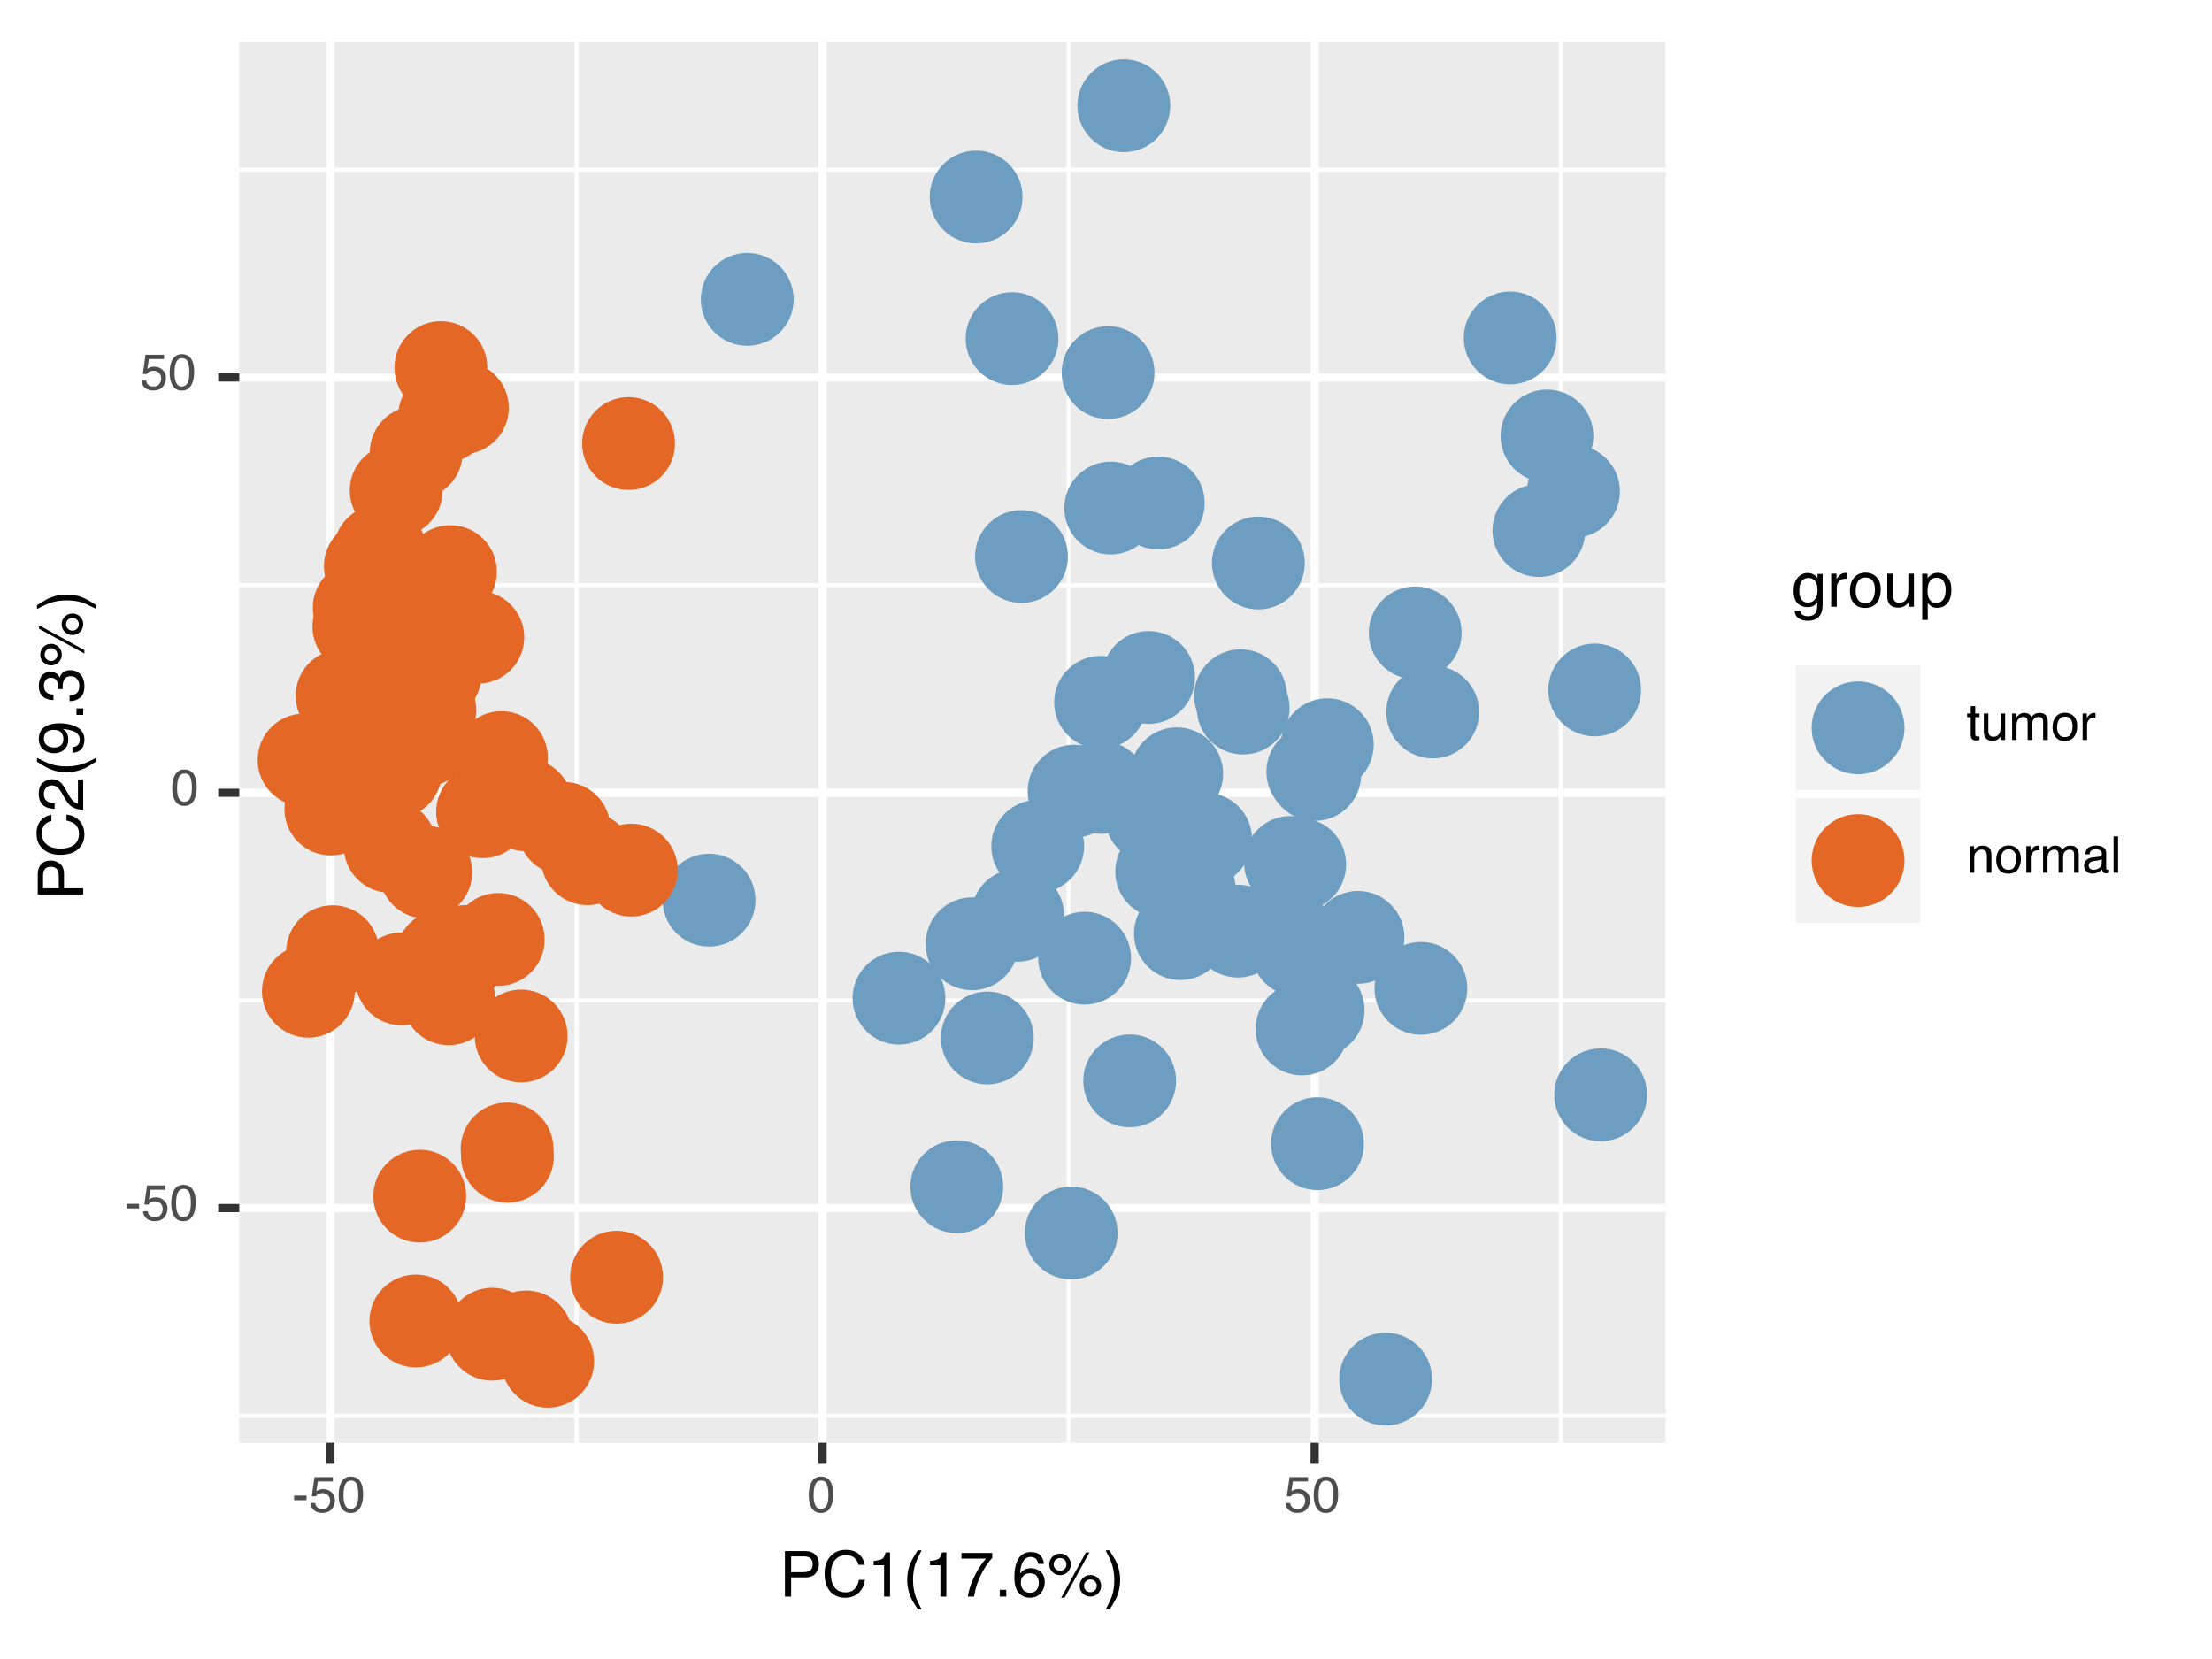 <?xml version="1.0" encoding="UTF-8"?>
<svg xmlns="http://www.w3.org/2000/svg" xmlns:xlink="http://www.w3.org/1999/xlink" width="288pt" height="216pt" viewBox="0 0 288 216" version="1.1">
<defs>
<g>
<symbol overflow="visible" id="glyph0-0">
<path style="stroke:none;" d=""/>
</symbol>
<symbol overflow="visible" id="glyph0-1">
<path style="stroke:none;" d="M 0.273 -2.137 L 1.891 -2.137 L 1.891 -1.539 L 0.273 -1.539 Z M 0.273 -2.137 "/>
</symbol>
<symbol overflow="visible" id="glyph0-2">
<path style="stroke:none;" d="M 0.816 -1.176 C 0.855 -0.844 1.008 -0.617 1.277 -0.488 C 1.414 -0.426 1.574 -0.395 1.754 -0.395 C 2.098 -0.395 2.352 -0.504 2.516 -0.723 C 2.684 -0.941 2.766 -1.184 2.766 -1.449 C 2.766 -1.773 2.668 -2.023 2.469 -2.199 C 2.273 -2.375 2.039 -2.461 1.762 -2.461 C 1.562 -2.461 1.391 -2.422 1.25 -2.348 C 1.105 -2.27 0.984 -2.16 0.883 -2.023 L 0.379 -2.051 L 0.73 -4.539 L 3.129 -4.539 L 3.129 -3.977 L 1.168 -3.977 L 0.969 -2.695 C 1.078 -2.777 1.18 -2.836 1.277 -2.879 C 1.449 -2.949 1.648 -2.984 1.871 -2.984 C 2.297 -2.984 2.652 -2.848 2.949 -2.574 C 3.242 -2.301 3.391 -1.957 3.391 -1.539 C 3.391 -1.102 3.254 -0.715 2.984 -0.383 C 2.715 -0.051 2.285 0.117 1.695 0.117 C 1.32 0.117 0.988 0.012 0.699 -0.203 C 0.41 -0.414 0.246 -0.738 0.211 -1.176 Z M 0.816 -1.176 "/>
</symbol>
<symbol overflow="visible" id="glyph0-3">
<path style="stroke:none;" d="M 1.785 -4.613 C 2.383 -4.613 2.812 -4.367 3.082 -3.875 C 3.289 -3.496 3.391 -2.977 3.391 -2.312 C 3.391 -1.688 3.297 -1.168 3.109 -0.758 C 2.84 -0.168 2.395 0.125 1.781 0.125 C 1.227 0.125 0.816 -0.113 0.543 -0.598 C 0.32 -1 0.207 -1.539 0.207 -2.215 C 0.207 -2.738 0.273 -3.188 0.41 -3.562 C 0.664 -4.266 1.121 -4.613 1.785 -4.613 Z M 1.777 -0.402 C 2.078 -0.402 2.32 -0.535 2.496 -0.801 C 2.676 -1.066 2.766 -1.566 2.766 -2.293 C 2.766 -2.816 2.699 -3.246 2.57 -3.586 C 2.441 -3.922 2.191 -4.094 1.82 -4.094 C 1.48 -4.094 1.23 -3.934 1.07 -3.609 C 0.914 -3.289 0.836 -2.816 0.836 -2.191 C 0.836 -1.723 0.887 -1.344 0.984 -1.059 C 1.141 -0.621 1.406 -0.402 1.777 -0.402 Z M 1.777 -0.402 "/>
</symbol>
<symbol overflow="visible" id="glyph0-4">
<path style="stroke:none;" d="M 0.543 -4.414 L 1.129 -4.414 L 1.129 -3.453 L 1.68 -3.453 L 1.68 -2.977 L 1.129 -2.977 L 1.129 -0.727 C 1.129 -0.605 1.168 -0.523 1.25 -0.484 C 1.297 -0.461 1.371 -0.449 1.477 -0.449 C 1.504 -0.449 1.535 -0.449 1.566 -0.449 C 1.598 -0.449 1.637 -0.453 1.68 -0.457 L 1.68 0 C 1.613 0.02 1.543 0.035 1.473 0.043 C 1.398 0.051 1.32 0.055 1.238 0.055 C 0.969 0.055 0.781 -0.016 0.688 -0.152 C 0.59 -0.293 0.543 -0.473 0.543 -0.691 L 0.543 -2.977 L 0.074 -2.977 L 0.074 -3.453 L 0.543 -3.453 Z M 0.543 -4.414 "/>
</symbol>
<symbol overflow="visible" id="glyph0-5">
<path style="stroke:none;" d="M 1.004 -3.453 L 1.004 -1.16 C 1.004 -0.984 1.035 -0.84 1.09 -0.727 C 1.191 -0.52 1.383 -0.418 1.664 -0.418 C 2.07 -0.418 2.344 -0.598 2.492 -0.961 C 2.57 -1.152 2.609 -1.418 2.609 -1.758 L 2.609 -3.453 L 3.191 -3.453 L 3.191 0 L 2.641 0 L 2.648 -0.508 C 2.574 -0.379 2.48 -0.266 2.367 -0.176 C 2.148 0.004 1.879 0.094 1.562 0.094 C 1.07 0.094 0.734 -0.07 0.559 -0.398 C 0.461 -0.574 0.414 -0.812 0.414 -1.105 L 0.414 -3.453 Z M 1.004 -3.453 "/>
</symbol>
<symbol overflow="visible" id="glyph0-6">
<path style="stroke:none;" d="M 0.426 -3.453 L 1 -3.453 L 1 -2.961 C 1.137 -3.133 1.262 -3.254 1.371 -3.332 C 1.562 -3.465 1.781 -3.527 2.023 -3.527 C 2.297 -3.527 2.52 -3.461 2.688 -3.324 C 2.781 -3.246 2.867 -3.133 2.945 -2.984 C 3.074 -3.168 3.227 -3.305 3.398 -3.395 C 3.574 -3.484 3.77 -3.527 3.984 -3.527 C 4.449 -3.527 4.766 -3.359 4.934 -3.027 C 5.023 -2.848 5.07 -2.602 5.07 -2.297 L 5.07 0 L 4.465 0 L 4.465 -2.398 C 4.465 -2.629 4.41 -2.785 4.293 -2.871 C 4.18 -2.957 4.039 -3 3.875 -3 C 3.645 -3 3.449 -2.926 3.285 -2.77 C 3.121 -2.617 3.039 -2.363 3.039 -2.008 L 3.039 0 L 2.449 0 L 2.449 -2.254 C 2.449 -2.488 2.422 -2.656 2.367 -2.766 C 2.277 -2.926 2.113 -3.008 1.871 -3.008 C 1.652 -3.008 1.453 -2.922 1.273 -2.754 C 1.094 -2.582 1.004 -2.273 1.004 -1.832 L 1.004 0 L 0.426 0 Z M 0.426 -3.453 "/>
</symbol>
<symbol overflow="visible" id="glyph0-7">
<path style="stroke:none;" d="M 1.793 -0.375 C 2.18 -0.375 2.441 -0.52 2.586 -0.809 C 2.73 -1.102 2.801 -1.426 2.801 -1.781 C 2.801 -2.105 2.75 -2.367 2.645 -2.566 C 2.48 -2.887 2.199 -3.047 1.801 -3.047 C 1.445 -3.047 1.188 -2.91 1.027 -2.641 C 0.867 -2.367 0.785 -2.043 0.785 -1.66 C 0.785 -1.293 0.867 -0.984 1.027 -0.742 C 1.188 -0.496 1.445 -0.375 1.793 -0.375 Z M 1.816 -3.551 C 2.262 -3.551 2.637 -3.402 2.945 -3.105 C 3.254 -2.809 3.406 -2.375 3.406 -1.797 C 3.406 -1.242 3.27 -0.781 3 -0.418 C 2.73 -0.055 2.309 0.125 1.738 0.125 C 1.266 0.125 0.887 -0.035 0.609 -0.355 C 0.328 -0.676 0.191 -1.109 0.191 -1.648 C 0.191 -2.23 0.336 -2.691 0.633 -3.035 C 0.926 -3.379 1.32 -3.551 1.816 -3.551 Z M 1.816 -3.551 "/>
</symbol>
<symbol overflow="visible" id="glyph0-8">
<path style="stroke:none;" d="M 0.441 -3.453 L 0.992 -3.453 L 0.992 -2.855 C 1.039 -2.973 1.148 -3.113 1.324 -3.277 C 1.5 -3.445 1.703 -3.527 1.934 -3.527 C 1.945 -3.527 1.961 -3.527 1.988 -3.523 C 2.016 -3.523 2.059 -3.52 2.121 -3.512 L 2.121 -2.898 C 2.086 -2.906 2.055 -2.91 2.023 -2.914 C 1.996 -2.914 1.965 -2.918 1.93 -2.918 C 1.637 -2.918 1.414 -2.824 1.258 -2.633 C 1.102 -2.445 1.023 -2.23 1.023 -1.984 L 1.023 0 L 0.441 0 Z M 0.441 -3.453 "/>
</symbol>
<symbol overflow="visible" id="glyph0-9">
<path style="stroke:none;" d="M 0.426 -3.453 L 0.977 -3.453 L 0.977 -2.961 C 1.141 -3.164 1.312 -3.309 1.496 -3.395 C 1.68 -3.484 1.879 -3.527 2.105 -3.527 C 2.594 -3.527 2.926 -3.359 3.098 -3.016 C 3.191 -2.828 3.238 -2.562 3.238 -2.215 L 3.238 0 L 2.648 0 L 2.648 -2.176 C 2.648 -2.387 2.617 -2.555 2.555 -2.684 C 2.453 -2.898 2.266 -3.008 1.996 -3.008 C 1.859 -3.008 1.746 -2.992 1.656 -2.965 C 1.496 -2.918 1.359 -2.824 1.238 -2.68 C 1.141 -2.566 1.078 -2.449 1.051 -2.328 C 1.02 -2.207 1.004 -2.035 1.004 -1.809 L 1.004 0 L 0.426 0 Z M 0.426 -3.453 "/>
</symbol>
<symbol overflow="visible" id="glyph0-10">
<path style="stroke:none;" d="M 0.871 -0.918 C 0.871 -0.75 0.93 -0.617 1.055 -0.523 C 1.176 -0.426 1.32 -0.379 1.488 -0.379 C 1.691 -0.379 1.891 -0.426 2.082 -0.52 C 2.402 -0.676 2.566 -0.934 2.566 -1.289 L 2.566 -1.758 C 2.496 -1.711 2.402 -1.672 2.293 -1.645 C 2.18 -1.613 2.07 -1.594 1.961 -1.578 L 1.609 -1.535 C 1.398 -1.508 1.242 -1.461 1.137 -1.402 C 0.957 -1.301 0.871 -1.141 0.871 -0.918 Z M 2.273 -2.09 C 2.406 -2.109 2.496 -2.164 2.543 -2.258 C 2.57 -2.309 2.582 -2.383 2.582 -2.48 C 2.582 -2.68 2.512 -2.824 2.371 -2.91 C 2.23 -3 2.027 -3.047 1.766 -3.047 C 1.465 -3.047 1.25 -2.965 1.121 -2.801 C 1.051 -2.711 1.004 -2.574 0.984 -2.398 L 0.441 -2.398 C 0.453 -2.824 0.59 -3.117 0.855 -3.285 C 1.121 -3.453 1.43 -3.535 1.777 -3.535 C 2.184 -3.535 2.516 -3.457 2.77 -3.305 C 3.02 -3.148 3.145 -2.906 3.145 -2.582 L 3.145 -0.594 C 3.145 -0.531 3.156 -0.484 3.184 -0.449 C 3.207 -0.41 3.258 -0.395 3.34 -0.395 C 3.363 -0.395 3.395 -0.395 3.426 -0.398 C 3.457 -0.402 3.492 -0.406 3.527 -0.414 L 3.527 0.016 C 3.438 0.043 3.371 0.059 3.324 0.062 C 3.277 0.07 3.211 0.074 3.129 0.074 C 2.93 0.074 2.785 0.004 2.695 -0.137 C 2.648 -0.215 2.613 -0.32 2.594 -0.457 C 2.477 -0.301 2.305 -0.168 2.086 -0.055 C 1.863 0.059 1.621 0.117 1.352 0.117 C 1.031 0.117 0.773 0.02 0.57 -0.176 C 0.367 -0.371 0.266 -0.613 0.266 -0.906 C 0.266 -1.227 0.363 -1.473 0.562 -1.648 C 0.762 -1.824 1.027 -1.934 1.352 -1.977 Z M 2.273 -2.09 "/>
</symbol>
<symbol overflow="visible" id="glyph0-11">
<path style="stroke:none;" d="M 0.441 -4.734 L 1.023 -4.734 L 1.023 0 L 0.441 0 Z M 0.441 -4.734 "/>
</symbol>
<symbol overflow="visible" id="glyph1-0">
<path style="stroke:none;" d=""/>
</symbol>
<symbol overflow="visible" id="glyph1-1">
<path style="stroke:none;" d="M 0.703 -5.918 L 3.367 -5.918 C 3.895 -5.918 4.32 -5.77 4.641 -5.473 C 4.961 -5.176 5.125 -4.758 5.125 -4.223 C 5.125 -3.762 4.98 -3.359 4.691 -3.016 C 4.406 -2.672 3.965 -2.5 3.367 -2.5 L 1.508 -2.5 L 1.508 0 L 0.703 0 Z M 4.312 -4.219 C 4.312 -4.652 4.152 -4.949 3.832 -5.105 C 3.652 -5.188 3.41 -5.23 3.102 -5.23 L 1.508 -5.23 L 1.508 -3.18 L 3.102 -3.18 C 3.461 -3.18 3.754 -3.254 3.977 -3.406 C 4.203 -3.559 4.312 -3.832 4.312 -4.219 Z M 4.312 -4.219 "/>
</symbol>
<symbol overflow="visible" id="glyph1-2">
<path style="stroke:none;" d="M 3.121 -6.078 C 3.871 -6.078 4.453 -5.883 4.867 -5.488 C 5.281 -5.094 5.508 -4.645 5.555 -4.141 L 4.773 -4.141 C 4.684 -4.523 4.508 -4.824 4.242 -5.047 C 3.98 -5.27 3.609 -5.383 3.129 -5.383 C 2.547 -5.383 2.078 -5.176 1.719 -4.766 C 1.359 -4.355 1.18 -3.73 1.18 -2.883 C 1.18 -2.191 1.344 -1.629 1.664 -1.199 C 1.988 -0.77 2.473 -0.551 3.113 -0.551 C 3.703 -0.551 4.156 -0.777 4.465 -1.234 C 4.629 -1.473 4.75 -1.785 4.828 -2.176 L 5.613 -2.176 C 5.543 -1.551 5.312 -1.031 4.918 -0.609 C 4.449 -0.102 3.816 0.152 3.016 0.152 C 2.328 0.152 1.754 -0.055 1.285 -0.473 C 0.672 -1.023 0.363 -1.871 0.363 -3.02 C 0.363 -3.895 0.594 -4.609 1.055 -5.168 C 1.555 -5.773 2.242 -6.078 3.121 -6.078 Z M 3.121 -6.078 "/>
</symbol>
<symbol overflow="visible" id="glyph1-3">
<path style="stroke:none;" d="M 0.789 -4.086 L 0.789 -4.641 C 1.312 -4.691 1.68 -4.777 1.887 -4.895 C 2.094 -5.016 2.246 -5.297 2.348 -5.746 L 2.922 -5.746 L 2.922 0 L 2.148 0 L 2.148 -4.086 Z M 0.789 -4.086 "/>
</symbol>
<symbol overflow="visible" id="glyph1-4">
<path style="stroke:none;" d="M 2.441 -6.016 C 2.02 -5.195 1.746 -4.594 1.621 -4.207 C 1.43 -3.617 1.332 -2.938 1.332 -2.168 C 1.332 -1.391 1.441 -0.676 1.66 -0.031 C 1.793 0.367 2.059 0.938 2.453 1.684 L 1.965 1.684 C 1.574 1.07 1.332 0.68 1.238 0.512 C 1.145 0.344 1.039 0.113 0.93 -0.176 C 0.781 -0.574 0.676 -1 0.617 -1.449 C 0.586 -1.684 0.57 -1.906 0.57 -2.117 C 0.57 -2.914 0.695 -3.621 0.945 -4.242 C 1.105 -4.637 1.434 -5.227 1.938 -6.016 Z M 2.441 -6.016 "/>
</symbol>
<symbol overflow="visible" id="glyph1-5">
<path style="stroke:none;" d="M 4.312 -5.672 L 4.312 -5.039 C 4.129 -4.859 3.883 -4.547 3.574 -4.102 C 3.266 -3.656 2.996 -3.176 2.758 -2.66 C 2.523 -2.156 2.348 -1.699 2.227 -1.285 C 2.148 -1.02 2.051 -0.59 1.926 0 L 1.125 0 C 1.309 -1.102 1.711 -2.195 2.332 -3.289 C 2.699 -3.926 3.086 -4.477 3.492 -4.941 L 0.301 -4.941 L 0.301 -5.672 Z M 4.312 -5.672 "/>
</symbol>
<symbol overflow="visible" id="glyph1-6">
<path style="stroke:none;" d="M 0.703 -0.879 L 1.547 -0.879 L 1.547 0 L 0.703 0 Z M 0.703 -0.879 "/>
</symbol>
<symbol overflow="visible" id="glyph1-7">
<path style="stroke:none;" d="M 2.414 -5.793 C 3.059 -5.793 3.508 -5.625 3.762 -5.293 C 4.016 -4.957 4.141 -4.613 4.141 -4.258 L 3.426 -4.258 C 3.383 -4.484 3.312 -4.664 3.219 -4.793 C 3.043 -5.035 2.781 -5.156 2.426 -5.156 C 2.02 -5.156 1.695 -4.969 1.457 -4.594 C 1.219 -4.219 1.086 -3.684 1.059 -2.984 C 1.227 -3.23 1.434 -3.41 1.688 -3.531 C 1.918 -3.641 2.176 -3.695 2.461 -3.695 C 2.945 -3.695 3.367 -3.539 3.727 -3.23 C 4.086 -2.922 4.266 -2.461 4.266 -1.848 C 4.266 -1.324 4.094 -0.863 3.754 -0.457 C 3.414 -0.055 2.926 0.148 2.297 0.148 C 1.758 0.148 1.289 -0.055 0.898 -0.465 C 0.508 -0.875 0.309 -1.562 0.309 -2.535 C 0.309 -3.25 0.398 -3.859 0.57 -4.359 C 0.906 -5.316 1.52 -5.793 2.414 -5.793 Z M 2.359 -0.496 C 2.742 -0.496 3.027 -0.625 3.215 -0.879 C 3.406 -1.137 3.5 -1.438 3.5 -1.789 C 3.5 -2.086 3.414 -2.367 3.246 -2.633 C 3.078 -2.898 2.77 -3.035 2.324 -3.035 C 2.012 -3.035 1.738 -2.93 1.504 -2.723 C 1.27 -2.516 1.152 -2.203 1.152 -1.789 C 1.152 -1.422 1.258 -1.117 1.473 -0.867 C 1.688 -0.621 1.98 -0.496 2.359 -0.496 Z M 2.359 -0.496 "/>
</symbol>
<symbol overflow="visible" id="glyph1-8">
<path style="stroke:none;" d="M 5.625 -2.805 C 6.012 -2.805 6.34 -2.668 6.613 -2.395 C 6.887 -2.121 7.023 -1.789 7.023 -1.402 C 7.023 -1.016 6.887 -0.684 6.613 -0.41 C 6.34 -0.137 6.012 0 5.625 0 C 5.234 0 4.902 -0.137 4.629 -0.41 C 4.355 -0.684 4.219 -1.016 4.219 -1.402 C 4.219 -1.789 4.355 -2.117 4.629 -2.395 C 4.902 -2.668 5.234 -2.805 5.625 -2.805 Z M 5.039 -5.746 L 5.488 -5.746 L 2.262 0.152 L 1.812 0.152 Z M 1.668 -3.359 C 1.898 -3.359 2.094 -3.441 2.258 -3.602 C 2.422 -3.766 2.5 -3.961 2.5 -4.188 C 2.5 -4.418 2.422 -4.613 2.258 -4.777 C 2.094 -4.938 1.898 -5.02 1.668 -5.02 C 1.441 -5.02 1.242 -4.938 1.082 -4.777 C 0.918 -4.617 0.836 -4.422 0.836 -4.188 C 0.836 -3.961 0.918 -3.766 1.082 -3.602 C 1.246 -3.441 1.438 -3.359 1.668 -3.359 Z M 1.668 -5.594 C 2.059 -5.594 2.391 -5.457 2.664 -5.184 C 2.938 -4.906 3.074 -4.578 3.074 -4.188 C 3.074 -3.801 2.938 -3.473 2.664 -3.199 C 2.391 -2.926 2.059 -2.789 1.668 -2.789 C 1.281 -2.789 0.949 -2.926 0.676 -3.199 C 0.402 -3.473 0.266 -3.805 0.266 -4.188 C 0.266 -4.574 0.402 -4.906 0.676 -5.184 C 0.949 -5.457 1.281 -5.594 1.668 -5.594 Z M 5.625 -0.57 C 5.852 -0.57 6.047 -0.652 6.211 -0.816 C 6.371 -0.977 6.453 -1.172 6.453 -1.402 C 6.453 -1.629 6.371 -1.824 6.211 -1.988 C 6.047 -2.152 5.852 -2.23 5.625 -2.23 C 5.395 -2.23 5.195 -2.152 5.035 -1.988 C 4.871 -1.824 4.789 -1.629 4.789 -1.402 C 4.789 -1.172 4.871 -0.977 5.035 -0.816 C 5.195 -0.652 5.391 -0.57 5.625 -0.57 Z M 5.625 -0.57 "/>
</symbol>
<symbol overflow="visible" id="glyph1-9">
<path style="stroke:none;" d="M 0.285 1.684 C 0.711 0.852 0.988 0.246 1.113 -0.137 C 1.301 -0.715 1.395 -1.391 1.395 -2.168 C 1.395 -2.945 1.285 -3.652 1.066 -4.297 C 0.934 -4.695 0.668 -5.27 0.273 -6.016 L 0.762 -6.016 C 1.176 -5.355 1.426 -4.945 1.512 -4.793 C 1.602 -4.637 1.695 -4.426 1.797 -4.152 C 1.926 -3.816 2.016 -3.484 2.074 -3.156 C 2.129 -2.828 2.156 -2.516 2.156 -2.211 C 2.156 -1.418 2.027 -0.707 1.777 -0.086 C 1.617 0.316 1.289 0.906 0.789 1.684 Z M 0.285 1.684 "/>
</symbol>
<symbol overflow="visible" id="glyph1-10">
<path style="stroke:none;" d="M 2.055 -4.391 C 2.395 -4.391 2.688 -4.309 2.941 -4.141 C 3.078 -4.047 3.219 -3.91 3.359 -3.73 L 3.359 -4.273 L 4.027 -4.273 L 4.027 -0.352 C 4.027 0.195 3.949 0.629 3.785 0.945 C 3.484 1.531 2.918 1.824 2.082 1.824 C 1.617 1.824 1.227 1.723 0.91 1.512 C 0.594 1.305 0.418 0.98 0.379 0.535 L 1.117 0.535 C 1.152 0.73 1.219 0.879 1.324 0.984 C 1.488 1.145 1.746 1.227 2.098 1.227 C 2.656 1.227 3.02 1.027 3.191 0.637 C 3.293 0.406 3.34 -0.008 3.332 -0.602 C 3.188 -0.379 3.012 -0.215 2.809 -0.109 C 2.605 0 2.332 0.051 2 0.051 C 1.531 0.051 1.121 -0.113 0.77 -0.445 C 0.422 -0.777 0.246 -1.324 0.246 -2.09 C 0.246 -2.812 0.422 -3.379 0.777 -3.781 C 1.129 -4.188 1.555 -4.391 2.055 -4.391 Z M 3.359 -2.176 C 3.359 -2.711 3.25 -3.105 3.031 -3.363 C 2.809 -3.621 2.527 -3.75 2.188 -3.75 C 1.676 -3.75 1.328 -3.512 1.141 -3.035 C 1.039 -2.777 0.992 -2.445 0.992 -2.031 C 0.992 -1.543 1.09 -1.176 1.285 -0.922 C 1.484 -0.668 1.75 -0.539 2.082 -0.539 C 2.602 -0.539 2.969 -0.773 3.184 -1.246 C 3.301 -1.512 3.359 -1.82 3.359 -2.176 Z M 3.359 -2.176 "/>
</symbol>
<symbol overflow="visible" id="glyph1-11">
<path style="stroke:none;" d="M 0.551 -4.312 L 1.242 -4.312 L 1.242 -3.57 C 1.297 -3.715 1.434 -3.891 1.656 -4.098 C 1.875 -4.305 2.129 -4.41 2.418 -4.41 C 2.43 -4.41 2.453 -4.41 2.484 -4.406 C 2.516 -4.402 2.574 -4.398 2.652 -4.391 L 2.652 -3.625 C 2.609 -3.633 2.566 -3.641 2.531 -3.641 C 2.496 -3.645 2.457 -3.645 2.414 -3.645 C 2.047 -3.645 1.766 -3.527 1.57 -3.293 C 1.375 -3.059 1.277 -2.789 1.277 -2.48 L 1.277 0 L 0.551 0 Z M 0.551 -4.312 "/>
</symbol>
<symbol overflow="visible" id="glyph1-12">
<path style="stroke:none;" d="M 2.242 -0.469 C 2.723 -0.469 3.055 -0.648 3.234 -1.012 C 3.41 -1.375 3.5 -1.781 3.5 -2.227 C 3.5 -2.629 3.438 -2.957 3.309 -3.211 C 3.105 -3.609 2.75 -3.809 2.25 -3.809 C 1.809 -3.809 1.488 -3.637 1.285 -3.301 C 1.082 -2.961 0.984 -2.551 0.984 -2.074 C 0.984 -1.617 1.082 -1.234 1.285 -0.926 C 1.488 -0.621 1.805 -0.469 2.242 -0.469 Z M 2.273 -4.438 C 2.828 -4.438 3.297 -4.254 3.684 -3.883 C 4.066 -3.512 4.258 -2.969 4.258 -2.246 C 4.258 -1.551 4.09 -0.977 3.75 -0.523 C 3.41 -0.07 2.887 0.156 2.176 0.156 C 1.582 0.156 1.109 -0.043 0.762 -0.445 C 0.414 -0.848 0.238 -1.387 0.238 -2.062 C 0.238 -2.789 0.422 -3.363 0.789 -3.793 C 1.156 -4.223 1.652 -4.438 2.273 -4.438 Z M 2.273 -4.438 "/>
</symbol>
<symbol overflow="visible" id="glyph1-13">
<path style="stroke:none;" d="M 1.258 -4.312 L 1.258 -1.449 C 1.258 -1.23 1.293 -1.051 1.363 -0.91 C 1.492 -0.652 1.73 -0.523 2.082 -0.523 C 2.586 -0.523 2.93 -0.75 3.113 -1.199 C 3.215 -1.441 3.262 -1.773 3.262 -2.195 L 3.262 -4.312 L 3.988 -4.312 L 3.988 0 L 3.305 0 L 3.312 -0.637 C 3.219 -0.473 3.102 -0.336 2.961 -0.223 C 2.684 0.004 2.348 0.117 1.953 0.117 C 1.34 0.117 0.918 -0.09 0.695 -0.5 C 0.574 -0.719 0.516 -1.016 0.516 -1.383 L 0.516 -4.312 Z M 1.258 -4.312 "/>
</symbol>
<symbol overflow="visible" id="glyph1-14">
<path style="stroke:none;" d="M 2.352 -0.488 C 2.691 -0.488 2.973 -0.629 3.195 -0.914 C 3.422 -1.195 3.531 -1.621 3.531 -2.184 C 3.531 -2.527 3.484 -2.824 3.383 -3.07 C 3.195 -3.547 2.852 -3.781 2.352 -3.781 C 1.852 -3.781 1.508 -3.531 1.32 -3.031 C 1.223 -2.762 1.172 -2.418 1.172 -2.008 C 1.172 -1.672 1.223 -1.391 1.32 -1.156 C 1.508 -0.711 1.852 -0.488 2.352 -0.488 Z M 0.477 -4.293 L 1.18 -4.293 L 1.18 -3.723 C 1.324 -3.918 1.484 -4.07 1.656 -4.176 C 1.898 -4.34 2.188 -4.418 2.52 -4.418 C 3.008 -4.418 3.422 -4.23 3.762 -3.855 C 4.102 -3.48 4.273 -2.949 4.273 -2.25 C 4.273 -1.312 4.027 -0.641 3.535 -0.238 C 3.227 0.016 2.863 0.145 2.449 0.145 C 2.125 0.145 1.852 0.074 1.633 -0.07 C 1.504 -0.148 1.359 -0.289 1.199 -0.484 L 1.199 1.719 L 0.477 1.719 Z M 0.477 -4.293 "/>
</symbol>
<symbol overflow="visible" id="glyph2-0">
<path style="stroke:none;" d=""/>
</symbol>
<symbol overflow="visible" id="glyph2-1">
<path style="stroke:none;" d="M -5.918 -0.703 L -5.918 -3.367 C -5.918 -3.895 -5.77 -4.32 -5.473 -4.641 C -5.176 -4.961 -4.758 -5.125 -4.223 -5.125 C -3.762 -5.125 -3.359 -4.98 -3.016 -4.691 C -2.672 -4.406 -2.5 -3.965 -2.5 -3.367 L -2.5 -1.508 L 0 -1.508 L 0 -0.703 Z M -4.219 -4.312 C -4.652 -4.312 -4.949 -4.152 -5.105 -3.832 C -5.188 -3.652 -5.23 -3.41 -5.23 -3.102 L -5.23 -1.508 L -3.18 -1.508 L -3.18 -3.102 C -3.18 -3.461 -3.254 -3.754 -3.406 -3.977 C -3.559 -4.203 -3.832 -4.312 -4.219 -4.312 Z M -4.219 -4.312 "/>
</symbol>
<symbol overflow="visible" id="glyph2-2">
<path style="stroke:none;" d="M -6.078 -3.121 C -6.078 -3.871 -5.883 -4.453 -5.488 -4.867 C -5.094 -5.281 -4.645 -5.508 -4.141 -5.555 L -4.141 -4.773 C -4.523 -4.684 -4.824 -4.508 -5.047 -4.242 C -5.27 -3.98 -5.383 -3.609 -5.383 -3.129 C -5.383 -2.547 -5.176 -2.078 -4.766 -1.719 C -4.355 -1.359 -3.73 -1.18 -2.883 -1.18 C -2.191 -1.18 -1.629 -1.344 -1.199 -1.664 C -0.77 -1.988 -0.551 -2.473 -0.551 -3.113 C -0.551 -3.703 -0.777 -4.156 -1.234 -4.465 C -1.473 -4.629 -1.785 -4.75 -2.176 -4.828 L -2.176 -5.613 C -1.551 -5.543 -1.031 -5.312 -0.609 -4.918 C -0.102 -4.449 0.152 -3.816 0.152 -3.016 C 0.152 -2.328 -0.055 -1.754 -0.473 -1.285 C -1.023 -0.672 -1.871 -0.363 -3.02 -0.363 C -3.895 -0.363 -4.609 -0.594 -5.168 -1.055 C -5.773 -1.555 -6.078 -2.242 -6.078 -3.121 Z M -6.078 -3.121 "/>
</symbol>
<symbol overflow="visible" id="glyph2-3">
<path style="stroke:none;" d="M 0 -0.258 C -0.496 -0.285 -0.93 -0.387 -1.297 -0.566 C -1.664 -0.746 -2 -1.094 -2.301 -1.613 L -2.746 -2.383 C -2.949 -2.73 -3.121 -2.973 -3.262 -3.113 C -3.484 -3.332 -3.742 -3.445 -4.027 -3.445 C -4.363 -3.445 -4.629 -3.344 -4.828 -3.141 C -5.023 -2.941 -5.125 -2.672 -5.125 -2.336 C -5.125 -1.84 -4.938 -1.496 -4.559 -1.305 C -4.359 -1.203 -4.078 -1.148 -3.723 -1.137 L -3.723 -0.398 C -4.223 -0.406 -4.633 -0.5 -4.949 -0.676 C -5.508 -0.992 -5.789 -1.547 -5.789 -2.34 C -5.789 -3 -5.609 -3.484 -5.254 -3.789 C -4.895 -4.094 -4.5 -4.246 -4.062 -4.246 C -3.598 -4.246 -3.203 -4.082 -2.875 -3.758 C -2.684 -3.57 -2.453 -3.234 -2.184 -2.746 L -1.879 -2.195 C -1.734 -1.934 -1.594 -1.727 -1.461 -1.574 C -1.227 -1.305 -0.969 -1.137 -0.684 -1.066 L -0.684 -4.219 L 0 -4.219 Z M 0 -0.258 "/>
</symbol>
<symbol overflow="visible" id="glyph2-4">
<path style="stroke:none;" d="M -6.016 -2.441 C -5.195 -2.02 -4.594 -1.746 -4.207 -1.621 C -3.617 -1.43 -2.938 -1.332 -2.168 -1.332 C -1.391 -1.332 -0.676 -1.441 -0.031 -1.66 C 0.367 -1.793 0.938 -2.059 1.684 -2.453 L 1.684 -1.965 C 1.07 -1.574 0.68 -1.332 0.512 -1.238 C 0.344 -1.145 0.113 -1.039 -0.176 -0.93 C -0.574 -0.781 -1 -0.676 -1.449 -0.617 C -1.684 -0.586 -1.906 -0.57 -2.117 -0.57 C -2.914 -0.57 -3.621 -0.695 -4.242 -0.945 C -4.637 -1.105 -5.227 -1.434 -6.016 -1.938 Z M -6.016 -2.441 "/>
</symbol>
<symbol overflow="visible" id="glyph2-5">
<path style="stroke:none;" d="M -1.395 -1.094 C -0.992 -1.117 -0.719 -1.273 -0.562 -1.559 C -0.484 -1.707 -0.441 -1.875 -0.441 -2.059 C -0.441 -2.406 -0.586 -2.699 -0.875 -2.945 C -1.164 -3.188 -1.75 -3.363 -2.633 -3.465 C -2.379 -3.305 -2.199 -3.105 -2.098 -2.867 C -1.992 -2.629 -1.941 -2.371 -1.941 -2.098 C -1.941 -1.543 -2.113 -1.102 -2.461 -0.781 C -2.809 -0.457 -3.254 -0.293 -3.797 -0.293 C -4.32 -0.293 -4.781 -0.453 -5.18 -0.773 C -5.578 -1.094 -5.777 -1.562 -5.777 -2.188 C -5.777 -3.027 -5.398 -3.609 -4.641 -3.926 C -4.223 -4.105 -3.703 -4.195 -3.078 -4.195 C -2.371 -4.195 -1.746 -4.086 -1.199 -3.875 C -0.293 -3.523 0.16 -2.926 0.16 -2.086 C 0.16 -1.523 0.012 -1.094 -0.281 -0.801 C -0.578 -0.508 -0.949 -0.363 -1.395 -0.363 Z M -2.578 -2.195 C -2.578 -2.484 -2.672 -2.746 -2.863 -2.984 C -3.051 -3.223 -3.383 -3.34 -3.855 -3.34 C -4.281 -3.34 -4.594 -3.234 -4.805 -3.02 C -5.012 -2.805 -5.117 -2.535 -5.117 -2.203 C -5.117 -1.848 -4.996 -1.566 -4.758 -1.359 C -4.52 -1.152 -4.203 -1.047 -3.809 -1.047 C -3.43 -1.047 -3.133 -1.141 -2.91 -1.32 C -2.688 -1.504 -2.578 -1.797 -2.578 -2.195 Z M -2.578 -2.195 "/>
</symbol>
<symbol overflow="visible" id="glyph2-6">
<path style="stroke:none;" d="M -0.879 -0.703 L -0.879 -1.547 L 0 -1.547 L 0 -0.703 Z M -0.879 -0.703 "/>
</symbol>
<symbol overflow="visible" id="glyph2-7">
<path style="stroke:none;" d="M 0.156 -2.145 C 0.156 -1.461 -0.031 -0.965 -0.406 -0.66 C -0.781 -0.352 -1.234 -0.199 -1.773 -0.199 L -1.773 -0.953 C -1.398 -0.988 -1.129 -1.059 -0.957 -1.164 C -0.656 -1.352 -0.504 -1.691 -0.504 -2.184 C -0.504 -2.566 -0.605 -2.871 -0.809 -3.102 C -1.012 -3.332 -1.277 -3.449 -1.598 -3.449 C -1.996 -3.449 -2.273 -3.328 -2.434 -3.082 C -2.59 -2.84 -2.672 -2.504 -2.672 -2.07 C -2.672 -2.023 -2.672 -1.973 -2.668 -1.922 C -2.668 -1.875 -2.664 -1.824 -2.664 -1.773 L -3.305 -1.773 C -3.297 -1.848 -3.289 -1.91 -3.289 -1.961 C -3.285 -2.012 -3.281 -2.066 -3.281 -2.125 C -3.281 -2.398 -3.324 -2.621 -3.41 -2.797 C -3.562 -3.102 -3.832 -3.254 -4.219 -3.254 C -4.504 -3.254 -4.727 -3.152 -4.883 -2.949 C -5.039 -2.746 -5.117 -2.508 -5.117 -2.234 C -5.117 -1.75 -4.953 -1.418 -4.633 -1.234 C -4.457 -1.133 -4.203 -1.074 -3.875 -1.059 L -3.875 -0.344 C -4.305 -0.344 -4.672 -0.43 -4.973 -0.602 C -5.508 -0.895 -5.777 -1.414 -5.777 -2.16 C -5.777 -2.746 -5.645 -3.203 -5.383 -3.523 C -5.121 -3.848 -4.742 -4.008 -4.246 -4.008 C -3.891 -4.008 -3.605 -3.914 -3.383 -3.723 C -3.246 -3.605 -3.141 -3.449 -3.062 -3.262 C -2.98 -3.566 -2.816 -3.805 -2.582 -3.973 C -2.344 -4.145 -2.051 -4.23 -1.707 -4.23 C -1.156 -4.23 -0.707 -4.047 -0.363 -3.688 C -0.016 -3.324 0.156 -2.809 0.156 -2.145 Z M 0.156 -2.145 "/>
</symbol>
<symbol overflow="visible" id="glyph2-8">
<path style="stroke:none;" d="M -2.805 -5.625 C -2.805 -6.012 -2.668 -6.34 -2.395 -6.613 C -2.121 -6.887 -1.789 -7.023 -1.402 -7.023 C -1.016 -7.023 -0.684 -6.887 -0.41 -6.613 C -0.137 -6.34 0 -6.012 0 -5.625 C 0 -5.234 -0.137 -4.902 -0.41 -4.629 C -0.684 -4.355 -1.016 -4.219 -1.402 -4.219 C -1.789 -4.219 -2.117 -4.355 -2.395 -4.629 C -2.668 -4.902 -2.805 -5.234 -2.805 -5.625 Z M -5.746 -5.039 L -5.746 -5.488 L 0.152 -2.262 L 0.152 -1.812 Z M -3.359 -1.668 C -3.359 -1.898 -3.441 -2.094 -3.602 -2.258 C -3.766 -2.422 -3.961 -2.5 -4.188 -2.5 C -4.418 -2.5 -4.613 -2.422 -4.777 -2.258 C -4.938 -2.094 -5.02 -1.898 -5.02 -1.668 C -5.02 -1.441 -4.938 -1.242 -4.777 -1.082 C -4.617 -0.918 -4.422 -0.84 -4.188 -0.84 C -3.961 -0.84 -3.766 -0.918 -3.602 -1.082 C -3.441 -1.246 -3.359 -1.441 -3.359 -1.668 Z M -5.594 -1.668 C -5.594 -2.059 -5.457 -2.391 -5.184 -2.664 C -4.906 -2.938 -4.578 -3.074 -4.188 -3.074 C -3.801 -3.074 -3.473 -2.938 -3.199 -2.664 C -2.926 -2.391 -2.789 -2.059 -2.789 -1.668 C -2.789 -1.281 -2.926 -0.949 -3.199 -0.676 C -3.473 -0.402 -3.805 -0.266 -4.188 -0.266 C -4.574 -0.266 -4.906 -0.402 -5.184 -0.676 C -5.457 -0.949 -5.594 -1.281 -5.594 -1.668 Z M -0.57 -5.625 C -0.57 -5.852 -0.652 -6.047 -0.816 -6.211 C -0.977 -6.371 -1.172 -6.453 -1.402 -6.453 C -1.629 -6.453 -1.824 -6.371 -1.988 -6.211 C -2.152 -6.047 -2.23 -5.852 -2.23 -5.625 C -2.23 -5.395 -2.152 -5.195 -1.988 -5.035 C -1.824 -4.871 -1.629 -4.789 -1.402 -4.789 C -1.172 -4.789 -0.977 -4.871 -0.816 -5.035 C -0.652 -5.195 -0.57 -5.391 -0.57 -5.625 Z M -0.57 -5.625 "/>
</symbol>
<symbol overflow="visible" id="glyph2-9">
<path style="stroke:none;" d="M 1.684 -0.285 C 0.852 -0.711 0.246 -0.988 -0.137 -1.113 C -0.715 -1.301 -1.391 -1.395 -2.168 -1.395 C -2.945 -1.395 -3.652 -1.285 -4.297 -1.066 C -4.695 -0.934 -5.27 -0.668 -6.016 -0.273 L -6.016 -0.762 C -5.355 -1.176 -4.945 -1.426 -4.793 -1.512 C -4.637 -1.602 -4.426 -1.695 -4.152 -1.797 C -3.816 -1.926 -3.484 -2.016 -3.156 -2.074 C -2.828 -2.129 -2.516 -2.156 -2.211 -2.156 C -1.418 -2.156 -0.707 -2.027 -0.086 -1.777 C 0.316 -1.617 0.906 -1.289 1.684 -0.789 Z M 1.684 -0.285 "/>
</symbol>
</g>
<clipPath id="clip1">
  <path d="M 31.152 5.48 L 217 5.48 L 217 188 L 31.152 188 Z M 31.152 5.48 "/>
</clipPath>
<clipPath id="clip2">
  <path d="M 31.152 184 L 217.844 184 L 217.844 185 L 31.152 185 Z M 31.152 184 "/>
</clipPath>
<clipPath id="clip3">
  <path d="M 31.152 129 L 217.844 129 L 217.844 131 L 31.152 131 Z M 31.152 129 "/>
</clipPath>
<clipPath id="clip4">
  <path d="M 31.152 75 L 217.844 75 L 217.844 77 L 31.152 77 Z M 31.152 75 "/>
</clipPath>
<clipPath id="clip5">
  <path d="M 31.152 21 L 217.844 21 L 217.844 23 L 31.152 23 Z M 31.152 21 "/>
</clipPath>
<clipPath id="clip6">
  <path d="M 74 5.48 L 76 5.48 L 76 188.852 L 74 188.852 Z M 74 5.48 "/>
</clipPath>
<clipPath id="clip7">
  <path d="M 138 5.48 L 140 5.48 L 140 188.852 L 138 188.852 Z M 138 5.48 "/>
</clipPath>
<clipPath id="clip8">
  <path d="M 202 5.48 L 204 5.48 L 204 188.852 L 202 188.852 Z M 202 5.48 "/>
</clipPath>
<clipPath id="clip9">
  <path d="M 31.152 156 L 217.844 156 L 217.844 158 L 31.152 158 Z M 31.152 156 "/>
</clipPath>
<clipPath id="clip10">
  <path d="M 31.152 102 L 217.844 102 L 217.844 104 L 31.152 104 Z M 31.152 102 "/>
</clipPath>
<clipPath id="clip11">
  <path d="M 31.152 48 L 217.844 48 L 217.844 50 L 31.152 50 Z M 31.152 48 "/>
</clipPath>
<clipPath id="clip12">
  <path d="M 42 5.48 L 44 5.48 L 44 188.852 L 42 188.852 Z M 42 5.48 "/>
</clipPath>
<clipPath id="clip13">
  <path d="M 106 5.48 L 108 5.48 L 108 188.852 L 106 188.852 Z M 106 5.48 "/>
</clipPath>
<clipPath id="clip14">
  <path d="M 170 5.48 L 172 5.48 L 172 188.852 L 170 188.852 Z M 170 5.48 "/>
</clipPath>
</defs>
<g id="surface11">
<rect x="0" y="0" width="288" height="216" style="fill:rgb(100%,100%,100%);fill-opacity:1;stroke:none;"/>
<rect x="0" y="0" width="288" height="216" style="fill:rgb(100%,100%,100%);fill-opacity:1;stroke:none;"/>
<path style="fill:none;stroke-width:1.067;stroke-linecap:round;stroke-linejoin:round;stroke:rgb(100%,100%,100%);stroke-opacity:1;stroke-miterlimit:10;" d="M 0 216 L 288 216 L 288 0 L 0 0 Z M 0 216 "/>
<g clip-path="url(#clip1)" clip-rule="nonzero">
<path style=" stroke:none;fill-rule:nonzero;fill:rgb(92.157%,92.157%,92.157%);fill-opacity:1;" d="M 31.152 187.848 L 216.844 187.848 L 216.844 5.477 L 31.152 5.477 Z M 31.152 187.848 "/>
</g>
<g clip-path="url(#clip2)" clip-rule="nonzero">
<path style="fill:none;stroke-width:0.533;stroke-linecap:butt;stroke-linejoin:round;stroke:rgb(100%,100%,100%);stroke-opacity:1;stroke-miterlimit:10;" d="M 31.152 184.332 L 216.844 184.332 "/>
</g>
<g clip-path="url(#clip3)" clip-rule="nonzero">
<path style="fill:none;stroke-width:0.533;stroke-linecap:butt;stroke-linejoin:round;stroke:rgb(100%,100%,100%);stroke-opacity:1;stroke-miterlimit:10;" d="M 31.152 130.258 L 216.844 130.258 "/>
</g>
<g clip-path="url(#clip4)" clip-rule="nonzero">
<path style="fill:none;stroke-width:0.533;stroke-linecap:butt;stroke-linejoin:round;stroke:rgb(100%,100%,100%);stroke-opacity:1;stroke-miterlimit:10;" d="M 31.152 76.184 L 216.844 76.184 "/>
</g>
<g clip-path="url(#clip5)" clip-rule="nonzero">
<path style="fill:none;stroke-width:0.533;stroke-linecap:butt;stroke-linejoin:round;stroke:rgb(100%,100%,100%);stroke-opacity:1;stroke-miterlimit:10;" d="M 31.152 22.109 L 216.844 22.109 "/>
</g>
<g clip-path="url(#clip6)" clip-rule="nonzero">
<path style="fill:none;stroke-width:0.533;stroke-linecap:butt;stroke-linejoin:round;stroke:rgb(100%,100%,100%);stroke-opacity:1;stroke-miterlimit:10;" d="M 75.059 187.848 L 75.059 5.48 "/>
</g>
<g clip-path="url(#clip7)" clip-rule="nonzero">
<path style="fill:none;stroke-width:0.533;stroke-linecap:butt;stroke-linejoin:round;stroke:rgb(100%,100%,100%);stroke-opacity:1;stroke-miterlimit:10;" d="M 139.133 187.848 L 139.133 5.48 "/>
</g>
<g clip-path="url(#clip8)" clip-rule="nonzero">
<path style="fill:none;stroke-width:0.533;stroke-linecap:butt;stroke-linejoin:round;stroke:rgb(100%,100%,100%);stroke-opacity:1;stroke-miterlimit:10;" d="M 203.207 187.848 L 203.207 5.48 "/>
</g>
<g clip-path="url(#clip9)" clip-rule="nonzero">
<path style="fill:none;stroke-width:1.067;stroke-linecap:butt;stroke-linejoin:round;stroke:rgb(100%,100%,100%);stroke-opacity:1;stroke-miterlimit:10;" d="M 31.152 157.293 L 216.844 157.293 "/>
</g>
<g clip-path="url(#clip10)" clip-rule="nonzero">
<path style="fill:none;stroke-width:1.067;stroke-linecap:butt;stroke-linejoin:round;stroke:rgb(100%,100%,100%);stroke-opacity:1;stroke-miterlimit:10;" d="M 31.152 103.219 L 216.844 103.219 "/>
</g>
<g clip-path="url(#clip11)" clip-rule="nonzero">
<path style="fill:none;stroke-width:1.067;stroke-linecap:butt;stroke-linejoin:round;stroke:rgb(100%,100%,100%);stroke-opacity:1;stroke-miterlimit:10;" d="M 31.152 49.145 L 216.844 49.145 "/>
</g>
<g clip-path="url(#clip12)" clip-rule="nonzero">
<path style="fill:none;stroke-width:1.067;stroke-linecap:butt;stroke-linejoin:round;stroke:rgb(100%,100%,100%);stroke-opacity:1;stroke-miterlimit:10;" d="M 43.02 187.848 L 43.02 5.48 "/>
</g>
<g clip-path="url(#clip13)" clip-rule="nonzero">
<path style="fill:none;stroke-width:1.067;stroke-linecap:butt;stroke-linejoin:round;stroke:rgb(100%,100%,100%);stroke-opacity:1;stroke-miterlimit:10;" d="M 107.094 187.848 L 107.094 5.48 "/>
</g>
<g clip-path="url(#clip14)" clip-rule="nonzero">
<path style="fill:none;stroke-width:1.067;stroke-linecap:butt;stroke-linejoin:round;stroke:rgb(100%,100%,100%);stroke-opacity:1;stroke-miterlimit:10;" d="M 171.168 187.848 L 171.168 5.48 "/>
</g>
<path style="fill-rule:nonzero;fill:rgb(42.745%,61.961%,75.686%);fill-opacity:1;stroke-width:0.709;stroke-linecap:round;stroke-linejoin:round;stroke:rgb(42.745%,61.961%,75.686%);stroke-opacity:1;stroke-miterlimit:10;" d="M 214.094 142.543 C 214.094 145.684 211.543 148.23 208.402 148.23 C 205.262 148.23 202.715 145.684 202.715 142.543 C 202.715 139.402 205.262 136.855 208.402 136.855 C 211.543 136.855 214.094 139.402 214.094 142.543 "/>
<path style="fill-rule:nonzero;fill:rgb(42.745%,61.961%,75.686%);fill-opacity:1;stroke-width:0.709;stroke-linecap:round;stroke-linejoin:round;stroke:rgb(42.745%,61.961%,75.686%);stroke-opacity:1;stroke-miterlimit:10;" d="M 98.008 117.203 C 98.008 120.344 95.461 122.891 92.316 122.891 C 89.176 122.891 86.629 120.344 86.629 117.203 C 86.629 114.059 89.176 111.512 92.316 111.512 C 95.461 111.512 98.008 114.059 98.008 117.203 "/>
<path style="fill-rule:nonzero;fill:rgb(42.745%,61.961%,75.686%);fill-opacity:1;stroke-width:0.709;stroke-linecap:round;stroke-linejoin:round;stroke:rgb(42.745%,61.961%,75.686%);stroke-opacity:1;stroke-miterlimit:10;" d="M 130.262 154.508 C 130.262 157.652 127.715 160.199 124.574 160.199 C 121.434 160.199 118.887 157.652 118.887 154.508 C 118.887 151.367 121.434 148.82 124.574 148.82 C 127.715 148.82 130.262 151.367 130.262 154.508 "/>
<path style="fill-rule:nonzero;fill:rgb(42.745%,61.961%,75.686%);fill-opacity:1;stroke-width:0.709;stroke-linecap:round;stroke-linejoin:round;stroke:rgb(42.745%,61.961%,75.686%);stroke-opacity:1;stroke-miterlimit:10;" d="M 186.098 179.559 C 186.098 182.703 183.551 185.25 180.406 185.25 C 177.266 185.25 174.719 182.703 174.719 179.559 C 174.719 176.418 177.266 173.871 180.406 173.871 C 183.551 173.871 186.098 176.418 186.098 179.559 "/>
<path style="fill-rule:nonzero;fill:rgb(42.745%,61.961%,75.686%);fill-opacity:1;stroke-width:0.709;stroke-linecap:round;stroke-linejoin:round;stroke:rgb(42.745%,61.961%,75.686%);stroke-opacity:1;stroke-miterlimit:10;" d="M 152.773 140.727 C 152.773 143.867 150.227 146.414 147.086 146.414 C 143.941 146.414 141.395 143.867 141.395 140.727 C 141.395 137.582 143.941 135.035 147.086 135.035 C 150.227 135.035 152.773 137.582 152.773 140.727 "/>
<path style="fill-rule:nonzero;fill:rgb(42.745%,61.961%,75.686%);fill-opacity:1;stroke-width:0.709;stroke-linecap:round;stroke-linejoin:round;stroke:rgb(42.745%,61.961%,75.686%);stroke-opacity:1;stroke-miterlimit:10;" d="M 148.984 91.445 C 148.984 94.586 146.438 97.133 143.297 97.133 C 140.156 97.133 137.605 94.586 137.605 91.445 C 137.605 88.305 140.156 85.758 143.297 85.758 C 146.438 85.758 148.984 88.305 148.984 91.445 "/>
<path style="fill-rule:nonzero;fill:rgb(42.745%,61.961%,75.686%);fill-opacity:1;stroke-width:0.709;stroke-linecap:round;stroke-linejoin:round;stroke:rgb(42.745%,61.961%,75.686%);stroke-opacity:1;stroke-miterlimit:10;" d="M 134.238 135.141 C 134.238 138.285 131.691 140.832 128.551 140.832 C 125.406 140.832 122.859 138.285 122.859 135.141 C 122.859 132 125.406 129.453 128.551 129.453 C 131.691 129.453 134.238 132 134.238 135.141 "/>
<path style="fill-rule:nonzero;fill:rgb(42.745%,61.961%,75.686%);fill-opacity:1;stroke-width:0.709;stroke-linecap:round;stroke-linejoin:round;stroke:rgb(42.745%,61.961%,75.686%);stroke-opacity:1;stroke-miterlimit:10;" d="M 189.949 82.402 C 189.949 85.543 187.402 88.09 184.262 88.09 C 181.117 88.09 178.57 85.543 178.57 82.402 C 178.57 79.258 181.117 76.711 184.262 76.711 C 187.402 76.711 189.949 79.258 189.949 82.402 "/>
<path style="fill-rule:nonzero;fill:rgb(42.745%,61.961%,75.686%);fill-opacity:1;stroke-width:0.709;stroke-linecap:round;stroke-linejoin:round;stroke:rgb(42.745%,61.961%,75.686%);stroke-opacity:1;stroke-miterlimit:10;" d="M 161.629 110.297 C 161.629 113.438 159.082 115.984 155.938 115.984 C 152.797 115.984 150.25 113.438 150.25 110.297 C 150.25 107.152 152.797 104.605 155.938 104.605 C 159.082 104.605 161.629 107.152 161.629 110.297 "/>
<path style="fill-rule:nonzero;fill:rgb(42.745%,61.961%,75.686%);fill-opacity:1;stroke-width:0.709;stroke-linecap:round;stroke-linejoin:round;stroke:rgb(42.745%,61.961%,75.686%);stroke-opacity:1;stroke-miterlimit:10;" d="M 178.504 96.957 C 178.504 100.098 175.957 102.645 172.816 102.645 C 169.672 102.645 167.125 100.098 167.125 96.957 C 167.125 93.816 169.672 91.27 172.816 91.27 C 175.957 91.27 178.504 93.816 178.504 96.957 "/>
<path style="fill-rule:nonzero;fill:rgb(42.745%,61.961%,75.686%);fill-opacity:1;stroke-width:0.709;stroke-linecap:round;stroke-linejoin:round;stroke:rgb(42.745%,61.961%,75.686%);stroke-opacity:1;stroke-miterlimit:10;" d="M 176.621 100.477 C 176.621 103.617 174.074 106.164 170.934 106.164 C 167.789 106.164 165.242 103.617 165.242 100.477 C 165.242 97.332 167.789 94.785 170.934 94.785 C 174.074 94.785 176.621 97.332 176.621 100.477 "/>
<path style="fill-rule:nonzero;fill:rgb(42.745%,61.961%,75.686%);fill-opacity:1;stroke-width:0.709;stroke-linecap:round;stroke-linejoin:round;stroke:rgb(42.745%,61.961%,75.686%);stroke-opacity:1;stroke-miterlimit:10;" d="M 145.16 160.531 C 145.16 163.672 142.613 166.219 139.473 166.219 C 136.328 166.219 133.781 163.672 133.781 160.531 C 133.781 157.391 136.328 154.844 139.473 154.844 C 142.613 154.844 145.16 157.391 145.16 160.531 "/>
<path style="fill-rule:nonzero;fill:rgb(42.745%,61.961%,75.686%);fill-opacity:1;stroke-width:0.709;stroke-linecap:round;stroke-linejoin:round;stroke:rgb(42.745%,61.961%,75.686%);stroke-opacity:1;stroke-miterlimit:10;" d="M 132.777 25.652 C 132.777 28.793 130.23 31.34 127.09 31.34 C 123.949 31.34 121.398 28.793 121.398 25.652 C 121.398 22.508 123.949 19.961 127.09 19.961 C 130.23 19.961 132.777 22.508 132.777 25.652 "/>
<path style="fill-rule:nonzero;fill:rgb(42.745%,61.961%,75.686%);fill-opacity:1;stroke-width:0.709;stroke-linecap:round;stroke-linejoin:round;stroke:rgb(42.745%,61.961%,75.686%);stroke-opacity:1;stroke-miterlimit:10;" d="M 158.898 100.742 C 158.898 103.887 156.352 106.434 153.211 106.434 C 150.07 106.434 147.523 103.887 147.523 100.742 C 147.523 97.602 150.07 95.055 153.211 95.055 C 156.352 95.055 158.898 97.602 158.898 100.742 "/>
<path style="fill-rule:nonzero;fill:rgb(42.745%,61.961%,75.686%);fill-opacity:1;stroke-width:0.709;stroke-linecap:round;stroke-linejoin:round;stroke:rgb(42.745%,61.961%,75.686%);stroke-opacity:1;stroke-miterlimit:10;" d="M 138.684 72.457 C 138.684 75.598 136.137 78.145 132.992 78.145 C 129.852 78.145 127.305 75.598 127.305 72.457 C 127.305 69.312 129.852 66.766 132.992 66.766 C 136.137 66.766 138.684 69.312 138.684 72.457 "/>
<path style="fill-rule:nonzero;fill:rgb(42.745%,61.961%,75.686%);fill-opacity:1;stroke-width:0.709;stroke-linecap:round;stroke-linejoin:round;stroke:rgb(42.745%,61.961%,75.686%);stroke-opacity:1;stroke-miterlimit:10;" d="M 152.012 13.77 C 152.012 16.91 149.465 19.457 146.324 19.457 C 143.18 19.457 140.633 16.91 140.633 13.77 C 140.633 10.625 143.18 8.078 146.324 8.078 C 149.465 8.078 152.012 10.625 152.012 13.77 "/>
<path style="fill-rule:nonzero;fill:rgb(42.745%,61.961%,75.686%);fill-opacity:1;stroke-width:0.709;stroke-linecap:round;stroke-linejoin:round;stroke:rgb(42.745%,61.961%,75.686%);stroke-opacity:1;stroke-miterlimit:10;" d="M 102.98 38.977 C 102.98 42.121 100.434 44.668 97.293 44.668 C 94.148 44.668 91.602 42.121 91.602 38.977 C 91.602 35.836 94.148 33.289 97.293 33.289 C 100.434 33.289 102.98 35.836 102.98 38.977 "/>
<path style="fill-rule:nonzero;fill:rgb(42.745%,61.961%,75.686%);fill-opacity:1;stroke-width:0.709;stroke-linecap:round;stroke-linejoin:round;stroke:rgb(42.745%,61.961%,75.686%);stroke-opacity:1;stroke-miterlimit:10;" d="M 132.246 122.879 C 132.246 126.02 129.699 128.566 126.555 128.566 C 123.414 128.566 120.867 126.02 120.867 122.879 C 120.867 119.734 123.414 117.188 126.555 117.188 C 129.699 117.188 132.246 119.734 132.246 122.879 "/>
<path style="fill-rule:nonzero;fill:rgb(42.745%,61.961%,75.686%);fill-opacity:1;stroke-width:0.709;stroke-linecap:round;stroke-linejoin:round;stroke:rgb(42.745%,61.961%,75.686%);stroke-opacity:1;stroke-miterlimit:10;" d="M 122.734 129.957 C 122.734 133.102 120.188 135.648 117.043 135.648 C 113.902 135.648 111.355 133.102 111.355 129.957 C 111.355 126.816 113.902 124.27 117.043 124.27 C 120.188 124.27 122.734 126.816 122.734 129.957 "/>
<path style="fill-rule:nonzero;fill:rgb(42.745%,61.961%,75.686%);fill-opacity:1;stroke-width:0.709;stroke-linecap:round;stroke-linejoin:round;stroke:rgb(42.745%,61.961%,75.686%);stroke-opacity:1;stroke-miterlimit:10;" d="M 137.457 44.086 C 137.457 47.227 134.91 49.773 131.77 49.773 C 128.625 49.773 126.078 47.227 126.078 44.086 C 126.078 40.945 128.625 38.398 131.77 38.398 C 134.91 38.398 137.457 40.945 137.457 44.086 "/>
<path style="fill-rule:nonzero;fill:rgb(42.745%,61.961%,75.686%);fill-opacity:1;stroke-width:0.709;stroke-linecap:round;stroke-linejoin:round;stroke:rgb(42.745%,61.961%,75.686%);stroke-opacity:1;stroke-miterlimit:10;" d="M 174.32 122.738 C 174.32 125.879 171.773 128.426 168.629 128.426 C 165.488 128.426 162.941 125.879 162.941 122.738 C 162.941 119.594 165.488 117.047 168.629 117.047 C 171.773 117.047 174.32 119.594 174.32 122.738 "/>
<path style="fill-rule:nonzero;fill:rgb(42.745%,61.961%,75.686%);fill-opacity:1;stroke-width:0.709;stroke-linecap:round;stroke-linejoin:round;stroke:rgb(42.745%,61.961%,75.686%);stroke-opacity:1;stroke-miterlimit:10;" d="M 146.91 124.758 C 146.91 127.898 144.363 130.445 141.219 130.445 C 138.078 130.445 135.531 127.898 135.531 124.758 C 135.531 121.617 138.078 119.066 141.219 119.066 C 144.363 119.066 146.91 121.617 146.91 124.758 "/>
<path style="fill-rule:nonzero;fill:rgb(42.745%,61.961%,75.686%);fill-opacity:1;stroke-width:0.709;stroke-linecap:round;stroke-linejoin:round;stroke:rgb(42.745%,61.961%,75.686%);stroke-opacity:1;stroke-miterlimit:10;" d="M 174.633 123.676 C 174.633 126.82 172.086 129.367 168.941 129.367 C 165.801 129.367 163.254 126.82 163.254 123.676 C 163.254 120.535 165.801 117.988 168.941 117.988 C 172.086 117.988 174.633 120.535 174.633 123.676 "/>
<path style="fill-rule:nonzero;fill:rgb(42.745%,61.961%,75.686%);fill-opacity:1;stroke-width:0.709;stroke-linecap:round;stroke-linejoin:round;stroke:rgb(42.745%,61.961%,75.686%);stroke-opacity:1;stroke-miterlimit:10;" d="M 192.227 92.703 C 192.227 95.844 189.68 98.391 186.539 98.391 C 183.395 98.391 180.848 95.844 180.848 92.703 C 180.848 89.559 183.395 87.012 186.539 87.012 C 189.68 87.012 192.227 89.559 192.227 92.703 "/>
<path style="fill-rule:nonzero;fill:rgb(42.745%,61.961%,75.686%);fill-opacity:1;stroke-width:0.709;stroke-linecap:round;stroke-linejoin:round;stroke:rgb(42.745%,61.961%,75.686%);stroke-opacity:1;stroke-miterlimit:10;" d="M 145.531 103.008 C 145.531 106.148 142.98 108.695 139.84 108.695 C 136.699 108.695 134.152 106.148 134.152 103.008 C 134.152 99.863 136.699 97.316 139.84 97.316 C 142.98 97.316 145.531 99.863 145.531 103.008 "/>
<path style="fill-rule:nonzero;fill:rgb(42.745%,61.961%,75.686%);fill-opacity:1;stroke-width:0.709;stroke-linecap:round;stroke-linejoin:round;stroke:rgb(42.745%,61.961%,75.686%);stroke-opacity:1;stroke-miterlimit:10;" d="M 160.535 115.824 C 160.535 118.969 157.988 121.516 154.848 121.516 C 151.703 121.516 149.156 118.969 149.156 115.824 C 149.156 112.684 151.703 110.137 154.848 110.137 C 157.988 110.137 160.535 112.684 160.535 115.824 "/>
<path style="fill-rule:nonzero;fill:rgb(42.745%,61.961%,75.686%);fill-opacity:1;stroke-width:0.709;stroke-linecap:round;stroke-linejoin:round;stroke:rgb(42.745%,61.961%,75.686%);stroke-opacity:1;stroke-miterlimit:10;" d="M 190.684 128.684 C 190.684 131.824 188.137 134.371 184.996 134.371 C 181.852 134.371 179.305 131.824 179.305 128.684 C 179.305 125.539 181.852 122.992 184.996 122.992 C 188.137 122.992 190.684 125.539 190.684 128.684 "/>
<path style="fill-rule:nonzero;fill:rgb(42.745%,61.961%,75.686%);fill-opacity:1;stroke-width:0.709;stroke-linecap:round;stroke-linejoin:round;stroke:rgb(42.745%,61.961%,75.686%);stroke-opacity:1;stroke-miterlimit:10;" d="M 161.133 119.043 C 161.133 122.184 158.586 124.73 155.441 124.73 C 152.301 124.73 149.754 122.184 149.754 119.043 C 149.754 115.902 152.301 113.355 155.441 113.355 C 158.586 113.355 161.133 115.902 161.133 119.043 "/>
<path style="fill-rule:nonzero;fill:rgb(42.745%,61.961%,75.686%);fill-opacity:1;stroke-width:0.709;stroke-linecap:round;stroke-linejoin:round;stroke:rgb(42.745%,61.961%,75.686%);stroke-opacity:1;stroke-miterlimit:10;" d="M 207.105 56.766 C 207.105 59.906 204.559 62.453 201.418 62.453 C 198.273 62.453 195.727 59.906 195.727 56.766 C 195.727 53.621 198.273 51.074 201.418 51.074 C 204.559 51.074 207.105 53.621 207.105 56.766 "/>
<path style="fill-rule:nonzero;fill:rgb(42.745%,61.961%,75.686%);fill-opacity:1;stroke-width:0.709;stroke-linecap:round;stroke-linejoin:round;stroke:rgb(42.745%,61.961%,75.686%);stroke-opacity:1;stroke-miterlimit:10;" d="M 159.707 108.781 C 159.707 111.922 157.16 114.473 154.02 114.473 C 150.875 114.473 148.328 111.922 148.328 108.781 C 148.328 105.641 150.875 103.094 154.02 103.094 C 157.16 103.094 159.707 105.641 159.707 108.781 "/>
<path style="fill-rule:nonzero;fill:rgb(42.745%,61.961%,75.686%);fill-opacity:1;stroke-width:0.709;stroke-linecap:round;stroke-linejoin:round;stroke:rgb(42.745%,61.961%,75.686%);stroke-opacity:1;stroke-miterlimit:10;" d="M 174.91 112.547 C 174.91 115.688 172.363 118.234 169.219 118.234 C 166.078 118.234 163.531 115.688 163.531 112.547 C 163.531 109.402 166.078 106.855 169.219 106.855 C 172.363 106.855 174.91 109.402 174.91 112.547 "/>
<path style="fill-rule:nonzero;fill:rgb(42.745%,61.961%,75.686%);fill-opacity:1;stroke-width:0.709;stroke-linecap:round;stroke-linejoin:round;stroke:rgb(42.745%,61.961%,75.686%);stroke-opacity:1;stroke-miterlimit:10;" d="M 149.09 102.523 C 149.09 105.664 146.543 108.211 143.398 108.211 C 140.258 108.211 137.711 105.664 137.711 102.523 C 137.711 99.379 140.258 96.832 143.398 96.832 C 146.543 96.832 149.09 99.379 149.09 102.523 "/>
<path style="fill-rule:nonzero;fill:rgb(42.745%,61.961%,75.686%);fill-opacity:1;stroke-width:0.709;stroke-linecap:round;stroke-linejoin:round;stroke:rgb(42.745%,61.961%,75.686%);stroke-opacity:1;stroke-miterlimit:10;" d="M 173.707 112.289 C 173.707 115.43 171.156 117.977 168.016 117.977 C 164.875 117.977 162.328 115.43 162.328 112.289 C 162.328 109.145 164.875 106.598 168.016 106.598 C 171.156 106.598 173.707 109.145 173.707 112.289 "/>
<path style="fill-rule:nonzero;fill:rgb(42.745%,61.961%,75.686%);fill-opacity:1;stroke-width:0.709;stroke-linecap:round;stroke-linejoin:round;stroke:rgb(42.745%,61.961%,75.686%);stroke-opacity:1;stroke-miterlimit:10;" d="M 156.934 113.48 C 156.934 116.625 154.387 119.172 151.246 119.172 C 148.102 119.172 145.555 116.625 145.555 113.48 C 145.555 110.34 148.102 107.793 151.246 107.793 C 154.387 107.793 156.934 110.34 156.934 113.48 "/>
<path style="fill-rule:nonzero;fill:rgb(42.745%,61.961%,75.686%);fill-opacity:1;stroke-width:0.709;stroke-linecap:round;stroke-linejoin:round;stroke:rgb(42.745%,61.961%,75.686%);stroke-opacity:1;stroke-miterlimit:10;" d="M 175.211 133.969 C 175.211 137.113 172.664 139.66 169.52 139.66 C 166.379 139.66 163.832 137.113 163.832 133.969 C 163.832 130.828 166.379 128.281 169.52 128.281 C 172.664 128.281 175.211 130.828 175.211 133.969 "/>
<path style="fill-rule:nonzero;fill:rgb(42.745%,61.961%,75.686%);fill-opacity:1;stroke-width:0.709;stroke-linecap:round;stroke-linejoin:round;stroke:rgb(42.745%,61.961%,75.686%);stroke-opacity:1;stroke-miterlimit:10;" d="M 202.312 43.996 C 202.312 47.141 199.766 49.688 196.621 49.688 C 193.48 49.688 190.934 47.141 190.934 43.996 C 190.934 40.855 193.48 38.309 196.621 38.309 C 199.766 38.309 202.312 40.855 202.312 43.996 "/>
<path style="fill-rule:nonzero;fill:rgb(42.745%,61.961%,75.686%);fill-opacity:1;stroke-width:0.709;stroke-linecap:round;stroke-linejoin:round;stroke:rgb(42.745%,61.961%,75.686%);stroke-opacity:1;stroke-miterlimit:10;" d="M 157.656 106.594 C 157.656 109.738 155.109 112.285 151.965 112.285 C 148.824 112.285 146.277 109.738 146.277 106.594 C 146.277 103.453 148.824 100.906 151.965 100.906 C 155.109 100.906 157.656 103.453 157.656 106.594 "/>
<path style="fill-rule:nonzero;fill:rgb(42.745%,61.961%,75.686%);fill-opacity:1;stroke-width:0.709;stroke-linecap:round;stroke-linejoin:round;stroke:rgb(42.745%,61.961%,75.686%);stroke-opacity:1;stroke-miterlimit:10;" d="M 156.492 65.496 C 156.492 68.637 153.945 71.184 150.805 71.184 C 147.66 71.184 145.113 68.637 145.113 65.496 C 145.113 62.352 147.66 59.805 150.805 59.805 C 153.945 59.805 156.492 62.352 156.492 65.496 "/>
<path style="fill-rule:nonzero;fill:rgb(42.745%,61.961%,75.686%);fill-opacity:1;stroke-width:0.709;stroke-linecap:round;stroke-linejoin:round;stroke:rgb(42.745%,61.961%,75.686%);stroke-opacity:1;stroke-miterlimit:10;" d="M 177.305 131.531 C 177.305 134.672 174.758 137.219 171.617 137.219 C 168.473 137.219 165.926 134.672 165.926 131.531 C 165.926 128.387 168.473 125.84 171.617 125.84 C 174.758 125.84 177.305 128.387 177.305 131.531 "/>
<path style="fill-rule:nonzero;fill:rgb(42.745%,61.961%,75.686%);fill-opacity:1;stroke-width:0.709;stroke-linecap:round;stroke-linejoin:round;stroke:rgb(42.745%,61.961%,75.686%);stroke-opacity:1;stroke-miterlimit:10;" d="M 182.496 122.047 C 182.496 125.188 179.949 127.734 176.809 127.734 C 173.668 127.734 171.121 125.188 171.121 122.047 C 171.121 118.906 173.668 116.359 176.809 116.359 C 179.949 116.359 182.496 118.906 182.496 122.047 "/>
<path style="fill-rule:nonzero;fill:rgb(42.745%,61.961%,75.686%);fill-opacity:1;stroke-width:0.709;stroke-linecap:round;stroke-linejoin:round;stroke:rgb(42.745%,61.961%,75.686%);stroke-opacity:1;stroke-miterlimit:10;" d="M 167.207 90.582 C 167.207 93.723 164.66 96.27 161.52 96.27 C 158.379 96.27 155.828 93.723 155.828 90.582 C 155.828 87.441 158.379 84.895 161.52 84.895 C 164.66 84.895 167.207 87.441 167.207 90.582 "/>
<path style="fill-rule:nonzero;fill:rgb(42.745%,61.961%,75.686%);fill-opacity:1;stroke-width:0.709;stroke-linecap:round;stroke-linejoin:round;stroke:rgb(42.745%,61.961%,75.686%);stroke-opacity:1;stroke-miterlimit:10;" d="M 167.547 92.191 C 167.547 95.332 165 97.879 161.859 97.879 C 158.715 97.879 156.168 95.332 156.168 92.191 C 156.168 89.047 158.715 86.5 161.859 86.5 C 165 86.5 167.547 89.047 167.547 92.191 "/>
<path style="fill-rule:nonzero;fill:rgb(42.745%,61.961%,75.686%);fill-opacity:1;stroke-width:0.709;stroke-linecap:round;stroke-linejoin:round;stroke:rgb(42.745%,61.961%,75.686%);stroke-opacity:1;stroke-miterlimit:10;" d="M 140.797 110.188 C 140.797 113.328 138.25 115.875 135.105 115.875 C 131.965 115.875 129.418 113.328 129.418 110.188 C 129.418 107.047 131.965 104.5 135.105 104.5 C 138.25 104.5 140.797 107.047 140.797 110.188 "/>
<path style="fill-rule:nonzero;fill:rgb(42.745%,61.961%,75.686%);fill-opacity:1;stroke-width:0.709;stroke-linecap:round;stroke-linejoin:round;stroke:rgb(42.745%,61.961%,75.686%);stroke-opacity:1;stroke-miterlimit:10;" d="M 176.871 100.836 C 176.871 103.977 174.324 106.523 171.18 106.523 C 168.039 106.523 165.492 103.977 165.492 100.836 C 165.492 97.695 168.039 95.148 171.18 95.148 C 174.324 95.148 176.871 97.695 176.871 100.836 "/>
<path style="fill-rule:nonzero;fill:rgb(42.745%,61.961%,75.686%);fill-opacity:1;stroke-width:0.709;stroke-linecap:round;stroke-linejoin:round;stroke:rgb(42.745%,61.961%,75.686%);stroke-opacity:1;stroke-miterlimit:10;" d="M 166.859 121.23 C 166.859 124.371 164.312 126.918 161.168 126.918 C 158.027 126.918 155.48 124.371 155.48 121.23 C 155.48 118.09 158.027 115.543 161.168 115.543 C 164.312 115.543 166.859 118.09 166.859 121.23 "/>
<path style="fill-rule:nonzero;fill:rgb(42.745%,61.961%,75.686%);fill-opacity:1;stroke-width:0.709;stroke-linecap:round;stroke-linejoin:round;stroke:rgb(42.745%,61.961%,75.686%);stroke-opacity:1;stroke-miterlimit:10;" d="M 155.609 106.305 C 155.609 109.449 153.062 111.996 149.918 111.996 C 146.777 111.996 144.23 109.449 144.23 106.305 C 144.23 103.164 146.777 100.617 149.918 100.617 C 153.062 100.617 155.609 103.164 155.609 106.305 "/>
<path style="fill-rule:nonzero;fill:rgb(42.745%,61.961%,75.686%);fill-opacity:1;stroke-width:0.709;stroke-linecap:round;stroke-linejoin:round;stroke:rgb(42.745%,61.961%,75.686%);stroke-opacity:1;stroke-miterlimit:10;" d="M 159.379 121.555 C 159.379 124.695 156.828 127.242 153.688 127.242 C 150.547 127.242 148 124.695 148 121.555 C 148 118.41 150.547 115.863 153.688 115.863 C 156.828 115.863 159.379 118.41 159.379 121.555 "/>
<path style="fill-rule:nonzero;fill:rgb(42.745%,61.961%,75.686%);fill-opacity:1;stroke-width:0.709;stroke-linecap:round;stroke-linejoin:round;stroke:rgb(42.745%,61.961%,75.686%);stroke-opacity:1;stroke-miterlimit:10;" d="M 155.23 88.207 C 155.23 91.348 152.684 93.895 149.543 93.895 C 146.398 93.895 143.852 91.348 143.852 88.207 C 143.852 85.066 146.398 82.516 149.543 82.516 C 152.684 82.516 155.23 85.066 155.23 88.207 "/>
<path style="fill-rule:nonzero;fill:rgb(42.745%,61.961%,75.686%);fill-opacity:1;stroke-width:0.709;stroke-linecap:round;stroke-linejoin:round;stroke:rgb(42.745%,61.961%,75.686%);stroke-opacity:1;stroke-miterlimit:10;" d="M 162.664 109.27 C 162.664 112.41 160.117 114.957 156.973 114.957 C 153.832 114.957 151.285 112.41 151.285 109.27 C 151.285 106.125 153.832 103.578 156.973 103.578 C 160.117 103.578 162.664 106.125 162.664 109.27 "/>
<path style="fill-rule:nonzero;fill:rgb(42.745%,61.961%,75.686%);fill-opacity:1;stroke-width:0.709;stroke-linecap:round;stroke-linejoin:round;stroke:rgb(42.745%,61.961%,75.686%);stroke-opacity:1;stroke-miterlimit:10;" d="M 177.227 148.906 C 177.227 152.047 174.68 154.594 171.539 154.594 C 168.395 154.594 165.848 152.047 165.848 148.906 C 165.848 145.762 168.395 143.215 171.539 143.215 C 174.68 143.215 177.227 145.762 177.227 148.906 "/>
<path style="fill-rule:nonzero;fill:rgb(42.745%,61.961%,75.686%);fill-opacity:1;stroke-width:0.709;stroke-linecap:round;stroke-linejoin:round;stroke:rgb(42.745%,61.961%,75.686%);stroke-opacity:1;stroke-miterlimit:10;" d="M 150.305 66.148 C 150.305 69.289 147.758 71.836 144.617 71.836 C 141.473 71.836 138.926 69.289 138.926 66.148 C 138.926 63.008 141.473 60.457 144.617 60.457 C 147.758 60.457 150.305 63.008 150.305 66.148 "/>
<path style="fill-rule:nonzero;fill:rgb(42.745%,61.961%,75.686%);fill-opacity:1;stroke-width:0.709;stroke-linecap:round;stroke-linejoin:round;stroke:rgb(42.745%,61.961%,75.686%);stroke-opacity:1;stroke-miterlimit:10;" d="M 169.527 73.301 C 169.527 76.445 166.98 78.992 163.836 78.992 C 160.695 78.992 158.148 76.445 158.148 73.301 C 158.148 70.16 160.695 67.613 163.836 67.613 C 166.98 67.613 169.527 70.16 169.527 73.301 "/>
<path style="fill-rule:nonzero;fill:rgb(42.745%,61.961%,75.686%);fill-opacity:1;stroke-width:0.709;stroke-linecap:round;stroke-linejoin:round;stroke:rgb(42.745%,61.961%,75.686%);stroke-opacity:1;stroke-miterlimit:10;" d="M 206.051 69.074 C 206.051 72.219 203.504 74.766 200.363 74.766 C 197.219 74.766 194.672 72.219 194.672 69.074 C 194.672 65.934 197.219 63.387 200.363 63.387 C 203.504 63.387 206.051 65.934 206.051 69.074 "/>
<path style="fill-rule:nonzero;fill:rgb(42.745%,61.961%,75.686%);fill-opacity:1;stroke-width:0.709;stroke-linecap:round;stroke-linejoin:round;stroke:rgb(42.745%,61.961%,75.686%);stroke-opacity:1;stroke-miterlimit:10;" d="M 149.961 48.516 C 149.961 51.656 147.414 54.203 144.273 54.203 C 141.129 54.203 138.582 51.656 138.582 48.516 C 138.582 45.371 141.129 42.824 144.273 42.824 C 147.414 42.824 149.961 45.371 149.961 48.516 "/>
<path style="fill-rule:nonzero;fill:rgb(42.745%,61.961%,75.686%);fill-opacity:1;stroke-width:0.709;stroke-linecap:round;stroke-linejoin:round;stroke:rgb(42.745%,61.961%,75.686%);stroke-opacity:1;stroke-miterlimit:10;" d="M 213.316 89.832 C 213.316 92.973 210.77 95.52 207.629 95.52 C 204.488 95.52 201.941 92.973 201.941 89.832 C 201.941 86.691 204.488 84.145 207.629 84.145 C 210.77 84.145 213.316 86.691 213.316 89.832 "/>
<path style="fill-rule:nonzero;fill:rgb(42.745%,61.961%,75.686%);fill-opacity:1;stroke-width:0.709;stroke-linecap:round;stroke-linejoin:round;stroke:rgb(42.745%,61.961%,75.686%);stroke-opacity:1;stroke-miterlimit:10;" d="M 210.555 63.977 C 210.555 67.121 208.008 69.668 204.867 69.668 C 201.723 69.668 199.176 67.121 199.176 63.977 C 199.176 60.836 201.723 58.289 204.867 58.289 C 208.008 58.289 210.555 60.836 210.555 63.977 "/>
<path style="fill-rule:nonzero;fill:rgb(42.745%,61.961%,75.686%);fill-opacity:1;stroke-width:0.709;stroke-linecap:round;stroke-linejoin:round;stroke:rgb(42.745%,61.961%,75.686%);stroke-opacity:1;stroke-miterlimit:10;" d="M 138.18 119.168 C 138.18 122.312 135.633 124.859 132.492 124.859 C 129.348 124.859 126.801 122.312 126.801 119.168 C 126.801 116.027 129.348 113.48 132.492 113.48 C 135.633 113.48 138.18 116.027 138.18 119.168 "/>
<path style="fill-rule:nonzero;fill:rgb(89.412%,40.392%,14.902%);fill-opacity:1;stroke-width:0.709;stroke-linecap:round;stroke-linejoin:round;stroke:rgb(89.412%,40.392%,14.902%);stroke-opacity:1;stroke-miterlimit:10;" d="M 60.34 155.738 C 60.34 158.879 57.793 161.426 54.652 161.426 C 51.508 161.426 48.961 158.879 48.961 155.738 C 48.961 152.594 51.508 150.047 54.652 150.047 C 57.793 150.047 60.34 152.594 60.34 155.738 "/>
<path style="fill-rule:nonzero;fill:rgb(89.412%,40.392%,14.902%);fill-opacity:1;stroke-width:0.709;stroke-linecap:round;stroke-linejoin:round;stroke:rgb(89.412%,40.392%,14.902%);stroke-opacity:1;stroke-miterlimit:10;" d="M 71.711 149.594 C 71.711 152.738 69.164 155.285 66.02 155.285 C 62.879 155.285 60.332 152.738 60.332 149.594 C 60.332 146.453 62.879 143.906 66.02 143.906 C 69.164 143.906 71.711 146.453 71.711 149.594 "/>
<path style="fill-rule:nonzero;fill:rgb(89.412%,40.392%,14.902%);fill-opacity:1;stroke-width:0.709;stroke-linecap:round;stroke-linejoin:round;stroke:rgb(89.412%,40.392%,14.902%);stroke-opacity:1;stroke-miterlimit:10;" d="M 74.195 174.066 C 74.195 177.211 71.648 179.758 68.508 179.758 C 65.363 179.758 62.816 177.211 62.816 174.066 C 62.816 170.926 65.363 168.379 68.508 168.379 C 71.648 168.379 74.195 170.926 74.195 174.066 "/>
<path style="fill-rule:nonzero;fill:rgb(89.412%,40.392%,14.902%);fill-opacity:1;stroke-width:0.709;stroke-linecap:round;stroke-linejoin:round;stroke:rgb(89.412%,40.392%,14.902%);stroke-opacity:1;stroke-miterlimit:10;" d="M 85.969 166.293 C 85.969 169.434 83.422 171.98 80.277 171.98 C 77.137 171.98 74.59 169.434 74.59 166.293 C 74.59 163.148 77.137 160.602 80.277 160.602 C 83.422 160.602 85.969 163.148 85.969 166.293 "/>
<path style="fill-rule:nonzero;fill:rgb(89.412%,40.392%,14.902%);fill-opacity:1;stroke-width:0.709;stroke-linecap:round;stroke-linejoin:round;stroke:rgb(89.412%,40.392%,14.902%);stroke-opacity:1;stroke-miterlimit:10;" d="M 57.176 100.484 C 57.176 103.629 54.625 106.176 51.484 106.176 C 48.344 106.176 45.797 103.629 45.797 100.484 C 45.797 97.344 48.344 94.797 51.484 94.797 C 54.625 94.797 57.176 97.344 57.176 100.484 "/>
<path style="fill-rule:nonzero;fill:rgb(89.412%,40.392%,14.902%);fill-opacity:1;stroke-width:0.709;stroke-linecap:round;stroke-linejoin:round;stroke:rgb(89.412%,40.392%,14.902%);stroke-opacity:1;stroke-miterlimit:10;" d="M 87.883 113.285 C 87.883 116.43 85.336 118.977 82.191 118.977 C 79.051 118.977 76.504 116.43 76.504 113.285 C 76.504 110.145 79.051 107.598 82.191 107.598 C 85.336 107.598 87.883 110.145 87.883 113.285 "/>
<path style="fill-rule:nonzero;fill:rgb(89.412%,40.392%,14.902%);fill-opacity:1;stroke-width:0.709;stroke-linecap:round;stroke-linejoin:round;stroke:rgb(89.412%,40.392%,14.902%);stroke-opacity:1;stroke-miterlimit:10;" d="M 68.523 105.688 C 68.523 108.832 65.977 111.379 62.836 111.379 C 59.691 111.379 57.145 108.832 57.145 105.688 C 57.145 102.547 59.691 100 62.836 100 C 65.977 100 68.523 102.547 68.523 105.688 "/>
<path style="fill-rule:nonzero;fill:rgb(89.412%,40.392%,14.902%);fill-opacity:1;stroke-width:0.709;stroke-linecap:round;stroke-linejoin:round;stroke:rgb(89.412%,40.392%,14.902%);stroke-opacity:1;stroke-miterlimit:10;" d="M 45.84 129.059 C 45.84 132.199 43.293 134.746 40.148 134.746 C 37.008 134.746 34.461 132.199 34.461 129.059 C 34.461 125.914 37.008 123.367 40.148 123.367 C 43.293 123.367 45.84 125.914 45.84 129.059 "/>
<path style="fill-rule:nonzero;fill:rgb(89.412%,40.392%,14.902%);fill-opacity:1;stroke-width:0.709;stroke-linecap:round;stroke-linejoin:round;stroke:rgb(89.412%,40.392%,14.902%);stroke-opacity:1;stroke-miterlimit:10;" d="M 63.258 124.531 C 63.258 127.672 60.711 130.219 57.566 130.219 C 54.426 130.219 51.879 127.672 51.879 124.531 C 51.879 121.387 54.426 118.84 57.566 118.84 C 60.711 118.84 63.258 121.387 63.258 124.531 "/>
<path style="fill-rule:nonzero;fill:rgb(89.412%,40.392%,14.902%);fill-opacity:1;stroke-width:0.709;stroke-linecap:round;stroke-linejoin:round;stroke:rgb(89.412%,40.392%,14.902%);stroke-opacity:1;stroke-miterlimit:10;" d="M 73.543 134.887 C 73.543 138.027 70.996 140.574 67.852 140.574 C 64.711 140.574 62.164 138.027 62.164 134.887 C 62.164 131.742 64.711 129.195 67.852 129.195 C 70.996 129.195 73.543 131.742 73.543 134.887 "/>
<path style="fill-rule:nonzero;fill:rgb(89.412%,40.392%,14.902%);fill-opacity:1;stroke-width:0.709;stroke-linecap:round;stroke-linejoin:round;stroke:rgb(89.412%,40.392%,14.902%);stroke-opacity:1;stroke-miterlimit:10;" d="M 54.883 100.621 C 54.883 103.766 52.336 106.312 49.195 106.312 C 46.051 106.312 43.504 103.766 43.504 100.621 C 43.504 97.48 46.051 94.934 49.195 94.934 C 52.336 94.934 54.883 97.48 54.883 100.621 "/>
<path style="fill-rule:nonzero;fill:rgb(89.412%,40.392%,14.902%);fill-opacity:1;stroke-width:0.709;stroke-linecap:round;stroke-linejoin:round;stroke:rgb(89.412%,40.392%,14.902%);stroke-opacity:1;stroke-miterlimit:10;" d="M 61.66 92.473 C 61.66 95.613 59.113 98.164 55.973 98.164 C 52.828 98.164 50.281 95.613 50.281 92.473 C 50.281 89.332 52.828 86.785 55.973 86.785 C 59.113 86.785 61.66 89.332 61.66 92.473 "/>
<path style="fill-rule:nonzero;fill:rgb(89.412%,40.392%,14.902%);fill-opacity:1;stroke-width:0.709;stroke-linecap:round;stroke-linejoin:round;stroke:rgb(89.412%,40.392%,14.902%);stroke-opacity:1;stroke-miterlimit:10;" d="M 56.348 93.77 C 56.348 96.91 53.797 99.457 50.656 99.457 C 47.516 99.457 44.969 96.91 44.969 93.77 C 44.969 90.625 47.516 88.078 50.656 88.078 C 53.797 88.078 56.348 90.625 56.348 93.77 "/>
<path style="fill-rule:nonzero;fill:rgb(89.412%,40.392%,14.902%);fill-opacity:1;stroke-width:0.709;stroke-linecap:round;stroke-linejoin:round;stroke:rgb(89.412%,40.392%,14.902%);stroke-opacity:1;stroke-miterlimit:10;" d="M 61.129 113.551 C 61.129 116.695 58.582 119.242 55.441 119.242 C 52.297 119.242 49.75 116.695 49.75 113.551 C 49.75 110.41 52.297 107.863 55.441 107.863 C 58.582 107.863 61.129 110.41 61.129 113.551 "/>
<path style="fill-rule:nonzero;fill:rgb(89.412%,40.392%,14.902%);fill-opacity:1;stroke-width:0.709;stroke-linecap:round;stroke-linejoin:round;stroke:rgb(89.412%,40.392%,14.902%);stroke-opacity:1;stroke-miterlimit:10;" d="M 56.336 79.32 C 56.336 82.461 53.789 85.008 50.645 85.008 C 47.504 85.008 44.957 82.461 44.957 79.32 C 44.957 76.176 47.504 73.629 50.645 73.629 C 53.789 73.629 56.336 76.176 56.336 79.32 "/>
<path style="fill-rule:nonzero;fill:rgb(89.412%,40.392%,14.902%);fill-opacity:1;stroke-width:0.709;stroke-linecap:round;stroke-linejoin:round;stroke:rgb(89.412%,40.392%,14.902%);stroke-opacity:1;stroke-miterlimit:10;" d="M 56.492 110.195 C 56.492 113.336 53.945 115.883 50.801 115.883 C 47.66 115.883 45.113 113.336 45.113 110.195 C 45.113 107.051 47.66 104.504 50.801 104.504 C 53.945 104.504 56.492 107.051 56.492 110.195 "/>
<path style="fill-rule:nonzero;fill:rgb(89.412%,40.392%,14.902%);fill-opacity:1;stroke-width:0.709;stroke-linecap:round;stroke-linejoin:round;stroke:rgb(89.412%,40.392%,14.902%);stroke-opacity:1;stroke-miterlimit:10;" d="M 59.883 58.902 C 59.883 62.047 57.336 64.594 54.195 64.594 C 51.051 64.594 48.504 62.047 48.504 58.902 C 48.504 55.762 51.051 53.215 54.195 53.215 C 57.336 53.215 59.883 55.762 59.883 58.902 "/>
<path style="fill-rule:nonzero;fill:rgb(89.412%,40.392%,14.902%);fill-opacity:1;stroke-width:0.709;stroke-linecap:round;stroke-linejoin:round;stroke:rgb(89.412%,40.392%,14.902%);stroke-opacity:1;stroke-miterlimit:10;" d="M 54.137 84.734 C 54.137 87.875 51.59 90.422 48.449 90.422 C 45.305 90.422 42.758 87.875 42.758 84.734 C 42.758 81.59 45.305 79.043 48.449 79.043 C 51.59 79.043 54.137 81.59 54.137 84.734 "/>
<path style="fill-rule:nonzero;fill:rgb(89.412%,40.392%,14.902%);fill-opacity:1;stroke-width:0.709;stroke-linecap:round;stroke-linejoin:round;stroke:rgb(89.412%,40.392%,14.902%);stroke-opacity:1;stroke-miterlimit:10;" d="M 64.887 125.383 C 64.887 128.523 62.34 131.07 59.195 131.07 C 56.055 131.07 53.508 128.523 53.508 125.383 C 53.508 122.238 56.055 119.691 59.195 119.691 C 62.34 119.691 64.887 122.238 64.887 125.383 "/>
<path style="fill-rule:nonzero;fill:rgb(89.412%,40.392%,14.902%);fill-opacity:1;stroke-width:0.709;stroke-linecap:round;stroke-linejoin:round;stroke:rgb(89.412%,40.392%,14.902%);stroke-opacity:1;stroke-miterlimit:10;" d="M 52.461 79.117 C 52.461 82.258 49.914 84.805 46.77 84.805 C 43.629 84.805 41.082 82.258 41.082 79.117 C 41.082 75.973 43.629 73.426 46.77 73.426 C 49.914 73.426 52.461 75.973 52.461 79.117 "/>
<path style="fill-rule:nonzero;fill:rgb(89.412%,40.392%,14.902%);fill-opacity:1;stroke-width:0.709;stroke-linecap:round;stroke-linejoin:round;stroke:rgb(89.412%,40.392%,14.902%);stroke-opacity:1;stroke-miterlimit:10;" d="M 69.777 173.715 C 69.777 176.855 67.23 179.402 64.09 179.402 C 60.945 179.402 58.398 176.855 58.398 173.715 C 58.398 170.574 60.945 168.023 64.09 168.023 C 67.23 168.023 69.777 170.574 69.777 173.715 "/>
<path style="fill-rule:nonzero;fill:rgb(89.412%,40.392%,14.902%);fill-opacity:1;stroke-width:0.709;stroke-linecap:round;stroke-linejoin:round;stroke:rgb(89.412%,40.392%,14.902%);stroke-opacity:1;stroke-miterlimit:10;" d="M 77 177.234 C 77 180.379 74.453 182.926 71.309 182.926 C 68.168 182.926 65.621 180.379 65.621 177.234 C 65.621 174.094 68.168 171.547 71.309 171.547 C 74.453 171.547 77 174.094 77 177.234 "/>
<path style="fill-rule:nonzero;fill:rgb(89.412%,40.392%,14.902%);fill-opacity:1;stroke-width:0.709;stroke-linecap:round;stroke-linejoin:round;stroke:rgb(89.412%,40.392%,14.902%);stroke-opacity:1;stroke-miterlimit:10;" d="M 70.555 122.316 C 70.555 125.457 68.008 128.004 64.867 128.004 C 61.727 128.004 59.18 125.457 59.18 122.316 C 59.18 119.172 61.727 116.625 64.867 116.625 C 68.008 116.625 70.555 119.172 70.555 122.316 "/>
<path style="fill-rule:nonzero;fill:rgb(89.412%,40.392%,14.902%);fill-opacity:1;stroke-width:0.709;stroke-linecap:round;stroke-linejoin:round;stroke:rgb(89.412%,40.392%,14.902%);stroke-opacity:1;stroke-miterlimit:10;" d="M 64.109 130.035 C 64.109 133.176 61.562 135.727 58.418 135.727 C 55.277 135.727 52.73 133.176 52.73 130.035 C 52.73 126.895 55.277 124.348 58.418 124.348 C 61.562 124.348 64.109 126.895 64.109 130.035 "/>
<path style="fill-rule:nonzero;fill:rgb(89.412%,40.392%,14.902%);fill-opacity:1;stroke-width:0.709;stroke-linecap:round;stroke-linejoin:round;stroke:rgb(89.412%,40.392%,14.902%);stroke-opacity:1;stroke-miterlimit:10;" d="M 56.109 85.113 C 56.109 88.254 53.562 90.801 50.418 90.801 C 47.277 90.801 44.73 88.254 44.73 85.113 C 44.73 81.973 47.277 79.426 50.418 79.426 C 53.562 79.426 56.109 81.973 56.109 85.113 "/>
<path style="fill-rule:nonzero;fill:rgb(89.412%,40.392%,14.902%);fill-opacity:1;stroke-width:0.709;stroke-linecap:round;stroke-linejoin:round;stroke:rgb(89.412%,40.392%,14.902%);stroke-opacity:1;stroke-miterlimit:10;" d="M 71.758 150.543 C 71.758 153.688 69.211 156.234 66.066 156.234 C 62.926 156.234 60.379 153.688 60.379 150.543 C 60.379 147.402 62.926 144.855 66.066 144.855 C 69.211 144.855 71.758 147.402 71.758 150.543 "/>
<path style="fill-rule:nonzero;fill:rgb(89.412%,40.392%,14.902%);fill-opacity:1;stroke-width:0.709;stroke-linecap:round;stroke-linejoin:round;stroke:rgb(89.412%,40.392%,14.902%);stroke-opacity:1;stroke-miterlimit:10;" d="M 66.199 123.895 C 66.199 127.039 63.652 129.586 60.512 129.586 C 57.371 129.586 54.824 127.039 54.824 123.895 C 54.824 120.754 57.371 118.207 60.512 118.207 C 63.652 118.207 66.199 120.754 66.199 123.895 "/>
<path style="fill-rule:nonzero;fill:rgb(89.412%,40.392%,14.902%);fill-opacity:1;stroke-width:0.709;stroke-linecap:round;stroke-linejoin:round;stroke:rgb(89.412%,40.392%,14.902%);stroke-opacity:1;stroke-miterlimit:10;" d="M 57.988 127.449 C 57.988 130.59 55.441 133.141 52.301 133.141 C 49.156 133.141 46.609 130.59 46.609 127.449 C 46.609 124.309 49.156 121.762 52.301 121.762 C 55.441 121.762 57.988 124.309 57.988 127.449 "/>
<path style="fill-rule:nonzero;fill:rgb(89.412%,40.392%,14.902%);fill-opacity:1;stroke-width:0.709;stroke-linecap:round;stroke-linejoin:round;stroke:rgb(89.412%,40.392%,14.902%);stroke-opacity:1;stroke-miterlimit:10;" d="M 49 123.91 C 49 127.051 46.453 129.598 43.312 129.598 C 40.172 129.598 37.621 127.051 37.621 123.91 C 37.621 120.766 40.172 118.219 43.312 118.219 C 46.453 118.219 49 120.766 49 123.91 "/>
<path style="fill-rule:nonzero;fill:rgb(89.412%,40.392%,14.902%);fill-opacity:1;stroke-width:0.709;stroke-linecap:round;stroke-linejoin:round;stroke:rgb(89.412%,40.392%,14.902%);stroke-opacity:1;stroke-miterlimit:10;" d="M 50.227 90.586 C 50.227 93.727 47.68 96.273 44.539 96.273 C 41.398 96.273 38.848 93.727 38.848 90.586 C 38.848 87.441 41.398 84.895 44.539 84.895 C 47.68 84.895 50.227 87.441 50.227 90.586 "/>
<path style="fill-rule:nonzero;fill:rgb(89.412%,40.392%,14.902%);fill-opacity:1;stroke-width:0.709;stroke-linecap:round;stroke-linejoin:round;stroke:rgb(89.412%,40.392%,14.902%);stroke-opacity:1;stroke-miterlimit:10;" d="M 48.766 105.336 C 48.766 108.477 46.219 111.023 43.074 111.023 C 39.934 111.023 37.387 108.477 37.387 105.336 C 37.387 102.191 39.934 99.645 43.074 99.645 C 46.219 99.645 48.766 102.191 48.766 105.336 "/>
<path style="fill-rule:nonzero;fill:rgb(89.412%,40.392%,14.902%);fill-opacity:1;stroke-width:0.709;stroke-linecap:round;stroke-linejoin:round;stroke:rgb(89.412%,40.392%,14.902%);stroke-opacity:1;stroke-miterlimit:10;" d="M 61.539 95.609 C 61.539 98.75 58.992 101.297 55.848 101.297 C 52.707 101.297 50.16 98.75 50.16 95.609 C 50.16 92.465 52.707 89.918 55.848 89.918 C 58.992 89.918 61.539 92.465 61.539 95.609 "/>
<path style="fill-rule:nonzero;fill:rgb(89.412%,40.392%,14.902%);fill-opacity:1;stroke-width:0.709;stroke-linecap:round;stroke-linejoin:round;stroke:rgb(89.412%,40.392%,14.902%);stroke-opacity:1;stroke-miterlimit:10;" d="M 50.012 97.258 C 50.012 100.402 47.465 102.949 44.324 102.949 C 41.18 102.949 38.633 100.402 38.633 97.258 C 38.633 94.117 41.18 91.57 44.324 91.57 C 47.465 91.57 50.012 94.117 50.012 97.258 "/>
<path style="fill-rule:nonzero;fill:rgb(89.412%,40.392%,14.902%);fill-opacity:1;stroke-width:0.709;stroke-linecap:round;stroke-linejoin:round;stroke:rgb(89.412%,40.392%,14.902%);stroke-opacity:1;stroke-miterlimit:10;" d="M 45.281 98.949 C 45.281 102.09 42.734 104.641 39.59 104.641 C 36.449 104.641 33.902 102.09 33.902 98.949 C 33.902 95.809 36.449 93.262 39.59 93.262 C 42.734 93.262 45.281 95.809 45.281 98.949 "/>
<path style="fill-rule:nonzero;fill:rgb(89.412%,40.392%,14.902%);fill-opacity:1;stroke-width:0.709;stroke-linecap:round;stroke-linejoin:round;stroke:rgb(89.412%,40.392%,14.902%);stroke-opacity:1;stroke-miterlimit:10;" d="M 52.414 81.57 C 52.414 84.715 49.867 87.262 46.723 87.262 C 43.582 87.262 41.035 84.715 41.035 81.57 C 41.035 78.43 43.582 75.883 46.723 75.883 C 49.867 75.883 52.414 78.43 52.414 81.57 "/>
<path style="fill-rule:nonzero;fill:rgb(89.412%,40.392%,14.902%);fill-opacity:1;stroke-width:0.709;stroke-linecap:round;stroke-linejoin:round;stroke:rgb(89.412%,40.392%,14.902%);stroke-opacity:1;stroke-miterlimit:10;" d="M 82.18 111.809 C 82.18 114.949 79.633 117.496 76.488 117.496 C 73.348 117.496 70.801 114.949 70.801 111.809 C 70.801 108.664 73.348 106.117 76.488 106.117 C 79.633 106.117 82.18 108.664 82.18 111.809 "/>
<path style="fill-rule:nonzero;fill:rgb(89.412%,40.392%,14.902%);fill-opacity:1;stroke-width:0.709;stroke-linecap:round;stroke-linejoin:round;stroke:rgb(89.412%,40.392%,14.902%);stroke-opacity:1;stroke-miterlimit:10;" d="M 59.734 76.141 C 59.734 79.281 57.188 81.828 54.047 81.828 C 50.902 81.828 48.355 79.281 48.355 76.141 C 48.355 73 50.902 70.453 54.047 70.453 C 57.188 70.453 59.734 73 59.734 76.141 "/>
<path style="fill-rule:nonzero;fill:rgb(89.412%,40.392%,14.902%);fill-opacity:1;stroke-width:0.709;stroke-linecap:round;stroke-linejoin:round;stroke:rgb(89.412%,40.392%,14.902%);stroke-opacity:1;stroke-miterlimit:10;" d="M 60.398 76.086 C 60.398 79.227 57.852 81.773 54.711 81.773 C 51.566 81.773 49.02 79.227 49.02 76.086 C 49.02 72.941 51.566 70.395 54.711 70.395 C 57.852 70.395 60.398 72.941 60.398 76.086 "/>
<path style="fill-rule:nonzero;fill:rgb(89.412%,40.392%,14.902%);fill-opacity:1;stroke-width:0.709;stroke-linecap:round;stroke-linejoin:round;stroke:rgb(89.412%,40.392%,14.902%);stroke-opacity:1;stroke-miterlimit:10;" d="M 55.172 71.75 C 55.172 74.895 52.621 77.441 49.48 77.441 C 46.34 77.441 43.793 74.895 43.793 71.75 C 43.793 68.609 46.34 66.062 49.48 66.062 C 52.621 66.062 55.172 68.609 55.172 71.75 "/>
<path style="fill-rule:nonzero;fill:rgb(89.412%,40.392%,14.902%);fill-opacity:1;stroke-width:0.709;stroke-linecap:round;stroke-linejoin:round;stroke:rgb(89.412%,40.392%,14.902%);stroke-opacity:1;stroke-miterlimit:10;" d="M 59.355 87.523 C 59.355 90.664 56.809 93.211 53.668 93.211 C 50.523 93.211 47.977 90.664 47.977 87.523 C 47.977 84.383 50.523 81.836 53.668 81.836 C 56.809 81.836 59.355 84.383 59.355 87.523 "/>
<path style="fill-rule:nonzero;fill:rgb(89.412%,40.392%,14.902%);fill-opacity:1;stroke-width:0.709;stroke-linecap:round;stroke-linejoin:round;stroke:rgb(89.412%,40.392%,14.902%);stroke-opacity:1;stroke-miterlimit:10;" d="M 64.336 74.43 C 64.336 77.57 61.789 80.117 58.645 80.117 C 55.504 80.117 52.957 77.57 52.957 74.43 C 52.957 71.285 55.504 68.738 58.645 68.738 C 61.789 68.738 64.336 71.285 64.336 74.43 "/>
<path style="fill-rule:nonzero;fill:rgb(89.412%,40.392%,14.902%);fill-opacity:1;stroke-width:0.709;stroke-linecap:round;stroke-linejoin:round;stroke:rgb(89.412%,40.392%,14.902%);stroke-opacity:1;stroke-miterlimit:10;" d="M 74.156 104.793 C 74.156 107.934 71.609 110.48 68.469 110.48 C 65.328 110.48 62.781 107.934 62.781 104.793 C 62.781 101.648 65.328 99.102 68.469 99.102 C 71.609 99.102 74.156 101.648 74.156 104.793 "/>
<path style="fill-rule:nonzero;fill:rgb(89.412%,40.392%,14.902%);fill-opacity:1;stroke-width:0.709;stroke-linecap:round;stroke-linejoin:round;stroke:rgb(89.412%,40.392%,14.902%);stroke-opacity:1;stroke-miterlimit:10;" d="M 57.27 63.863 C 57.27 67.008 54.723 69.555 51.578 69.555 C 48.438 69.555 45.891 67.008 45.891 63.863 C 45.891 60.723 48.438 58.176 51.578 58.176 C 54.723 58.176 57.27 60.723 57.27 63.863 "/>
<path style="fill-rule:nonzero;fill:rgb(89.412%,40.392%,14.902%);fill-opacity:1;stroke-width:0.709;stroke-linecap:round;stroke-linejoin:round;stroke:rgb(89.412%,40.392%,14.902%);stroke-opacity:1;stroke-miterlimit:10;" d="M 63.574 54.176 C 63.574 57.32 61.027 59.867 57.883 59.867 C 54.742 59.867 52.195 57.32 52.195 54.176 C 52.195 51.035 54.742 48.488 57.883 48.488 C 61.027 48.488 63.574 51.035 63.574 54.176 "/>
<path style="fill-rule:nonzero;fill:rgb(89.412%,40.392%,14.902%);fill-opacity:1;stroke-width:0.709;stroke-linecap:round;stroke-linejoin:round;stroke:rgb(89.412%,40.392%,14.902%);stroke-opacity:1;stroke-miterlimit:10;" d="M 65.891 53.102 C 65.891 56.242 63.34 58.789 60.199 58.789 C 57.059 58.789 54.512 56.242 54.512 53.102 C 54.512 49.961 57.059 47.414 60.199 47.414 C 63.34 47.414 65.891 49.961 65.891 53.102 "/>
<path style="fill-rule:nonzero;fill:rgb(89.412%,40.392%,14.902%);fill-opacity:1;stroke-width:0.709;stroke-linecap:round;stroke-linejoin:round;stroke:rgb(89.412%,40.392%,14.902%);stroke-opacity:1;stroke-miterlimit:10;" d="M 70.973 98.645 C 70.973 101.785 68.426 104.332 65.281 104.332 C 62.141 104.332 59.594 101.785 59.594 98.645 C 59.594 95.5 62.141 92.953 65.281 92.953 C 68.426 92.953 70.973 95.5 70.973 98.645 "/>
<path style="fill-rule:nonzero;fill:rgb(89.412%,40.392%,14.902%);fill-opacity:1;stroke-width:0.709;stroke-linecap:round;stroke-linejoin:round;stroke:rgb(89.412%,40.392%,14.902%);stroke-opacity:1;stroke-miterlimit:10;" d="M 60.93 96.402 C 60.93 99.543 58.383 102.09 55.242 102.09 C 52.098 102.09 49.551 99.543 49.551 96.402 C 49.551 93.262 52.098 90.715 55.242 90.715 C 58.383 90.715 60.93 93.262 60.93 96.402 "/>
<path style="fill-rule:nonzero;fill:rgb(89.412%,40.392%,14.902%);fill-opacity:1;stroke-width:0.709;stroke-linecap:round;stroke-linejoin:round;stroke:rgb(89.412%,40.392%,14.902%);stroke-opacity:1;stroke-miterlimit:10;" d="M 67.898 82.973 C 67.898 86.113 65.352 88.66 62.207 88.66 C 59.066 88.66 56.52 86.113 56.52 82.973 C 56.52 79.832 59.066 77.281 62.207 77.281 C 65.352 77.281 67.898 79.832 67.898 82.973 "/>
<path style="fill-rule:nonzero;fill:rgb(89.412%,40.392%,14.902%);fill-opacity:1;stroke-width:0.709;stroke-linecap:round;stroke-linejoin:round;stroke:rgb(89.412%,40.392%,14.902%);stroke-opacity:1;stroke-miterlimit:10;" d="M 63.094 47.859 C 63.094 51.004 60.547 53.551 57.406 53.551 C 54.262 53.551 51.715 51.004 51.715 47.859 C 51.715 44.719 54.262 42.172 57.406 42.172 C 60.547 42.172 63.094 44.719 63.094 47.859 "/>
<path style="fill-rule:nonzero;fill:rgb(89.412%,40.392%,14.902%);fill-opacity:1;stroke-width:0.709;stroke-linecap:round;stroke-linejoin:round;stroke:rgb(89.412%,40.392%,14.902%);stroke-opacity:1;stroke-miterlimit:10;" d="M 59.836 171.992 C 59.836 175.133 57.289 177.68 54.148 177.68 C 51.004 177.68 48.457 175.133 48.457 171.992 C 48.457 168.852 51.004 166.301 54.148 166.301 C 57.289 166.301 59.836 168.852 59.836 171.992 "/>
<path style="fill-rule:nonzero;fill:rgb(89.412%,40.392%,14.902%);fill-opacity:1;stroke-width:0.709;stroke-linecap:round;stroke-linejoin:round;stroke:rgb(89.412%,40.392%,14.902%);stroke-opacity:1;stroke-miterlimit:10;" d="M 59.707 85.73 C 59.707 88.871 57.16 91.418 54.02 91.418 C 50.875 91.418 48.328 88.871 48.328 85.73 C 48.328 82.586 50.875 80.039 54.02 80.039 C 57.16 80.039 59.707 82.586 59.707 85.73 "/>
<path style="fill-rule:nonzero;fill:rgb(89.412%,40.392%,14.902%);fill-opacity:1;stroke-width:0.709;stroke-linecap:round;stroke-linejoin:round;stroke:rgb(89.412%,40.392%,14.902%);stroke-opacity:1;stroke-miterlimit:10;" d="M 79.113 107.855 C 79.113 110.996 76.566 113.543 73.426 113.543 C 70.281 113.543 67.734 110.996 67.734 107.855 C 67.734 104.715 70.281 102.168 73.426 102.168 C 76.566 102.168 79.113 104.715 79.113 107.855 "/>
<path style="fill-rule:nonzero;fill:rgb(89.412%,40.392%,14.902%);fill-opacity:1;stroke-width:0.709;stroke-linecap:round;stroke-linejoin:round;stroke:rgb(89.412%,40.392%,14.902%);stroke-opacity:1;stroke-miterlimit:10;" d="M 51.75 91.953 C 51.75 95.094 49.203 97.645 46.062 97.645 C 42.922 97.645 40.375 95.094 40.375 91.953 C 40.375 88.812 42.922 86.266 46.062 86.266 C 49.203 86.266 51.75 88.812 51.75 91.953 "/>
<path style="fill-rule:nonzero;fill:rgb(89.412%,40.392%,14.902%);fill-opacity:1;stroke-width:0.709;stroke-linecap:round;stroke-linejoin:round;stroke:rgb(89.412%,40.392%,14.902%);stroke-opacity:1;stroke-miterlimit:10;" d="M 87.527 57.746 C 87.527 60.887 84.98 63.434 81.836 63.434 C 78.695 63.434 76.148 60.887 76.148 57.746 C 76.148 54.605 78.695 52.059 81.836 52.059 C 84.98 52.059 87.527 54.605 87.527 57.746 "/>
<path style="fill-rule:nonzero;fill:rgb(89.412%,40.392%,14.902%);fill-opacity:1;stroke-width:0.709;stroke-linecap:round;stroke-linejoin:round;stroke:rgb(89.412%,40.392%,14.902%);stroke-opacity:1;stroke-miterlimit:10;" d="M 60.535 95.457 C 60.535 98.598 57.988 101.145 54.844 101.145 C 51.703 101.145 49.156 98.598 49.156 95.457 C 49.156 92.312 51.703 89.766 54.844 89.766 C 57.988 89.766 60.535 92.312 60.535 95.457 "/>
<path style="fill-rule:nonzero;fill:rgb(89.412%,40.392%,14.902%);fill-opacity:1;stroke-width:0.709;stroke-linecap:round;stroke-linejoin:round;stroke:rgb(89.412%,40.392%,14.902%);stroke-opacity:1;stroke-miterlimit:10;" d="M 62.332 87.852 C 62.332 90.996 59.785 93.543 56.641 93.543 C 53.5 93.543 50.953 90.996 50.953 87.852 C 50.953 84.711 53.5 82.164 56.641 82.164 C 59.785 82.164 62.332 84.711 62.332 87.852 "/>
<path style="fill-rule:nonzero;fill:rgb(89.412%,40.392%,14.902%);fill-opacity:1;stroke-width:0.709;stroke-linecap:round;stroke-linejoin:round;stroke:rgb(89.412%,40.392%,14.902%);stroke-opacity:1;stroke-miterlimit:10;" d="M 53.91 73.715 C 53.91 76.859 51.363 79.406 48.223 79.406 C 45.078 79.406 42.531 76.859 42.531 73.715 C 42.531 70.574 45.078 68.027 48.223 68.027 C 51.363 68.027 53.91 70.574 53.91 73.715 "/>
<g style="fill:rgb(30.196%,30.196%,30.196%);fill-opacity:1;">
  <use xlink:href="#glyph0-1" x="16.219" y="158.875"/>
  <use xlink:href="#glyph0-2" x="18.416" y="158.875"/>
  <use xlink:href="#glyph0-3" x="22.086" y="158.875"/>
</g>
<g style="fill:rgb(30.196%,30.196%,30.196%);fill-opacity:1;">
  <use xlink:href="#glyph0-3" x="22.219" y="104.801"/>
</g>
<g style="fill:rgb(30.196%,30.196%,30.196%);fill-opacity:1;">
  <use xlink:href="#glyph0-2" x="18.219" y="50.727"/>
  <use xlink:href="#glyph0-3" x="21.889" y="50.727"/>
</g>
<path style="fill:none;stroke-width:1.067;stroke-linecap:butt;stroke-linejoin:round;stroke:rgb(20%,20%,20%);stroke-opacity:1;stroke-miterlimit:10;" d="M 28.41 157.293 L 31.152 157.293 "/>
<path style="fill:none;stroke-width:1.067;stroke-linecap:butt;stroke-linejoin:round;stroke:rgb(20%,20%,20%);stroke-opacity:1;stroke-miterlimit:10;" d="M 28.41 103.219 L 31.152 103.219 "/>
<path style="fill:none;stroke-width:1.067;stroke-linecap:butt;stroke-linejoin:round;stroke:rgb(20%,20%,20%);stroke-opacity:1;stroke-miterlimit:10;" d="M 28.41 49.145 L 31.152 49.145 "/>
<path style="fill:none;stroke-width:1.067;stroke-linecap:butt;stroke-linejoin:round;stroke:rgb(20%,20%,20%);stroke-opacity:1;stroke-miterlimit:10;" d="M 43.02 190.59 L 43.02 187.848 "/>
<path style="fill:none;stroke-width:1.067;stroke-linecap:butt;stroke-linejoin:round;stroke:rgb(20%,20%,20%);stroke-opacity:1;stroke-miterlimit:10;" d="M 107.094 190.59 L 107.094 187.848 "/>
<path style="fill:none;stroke-width:1.067;stroke-linecap:butt;stroke-linejoin:round;stroke:rgb(20%,20%,20%);stroke-opacity:1;stroke-miterlimit:10;" d="M 171.168 190.59 L 171.168 187.848 "/>
<g style="fill:rgb(30.196%,30.196%,30.196%);fill-opacity:1;">
  <use xlink:href="#glyph0-1" x="38.02" y="196.863"/>
  <use xlink:href="#glyph0-2" x="40.217" y="196.863"/>
  <use xlink:href="#glyph0-3" x="43.887" y="196.863"/>
</g>
<g style="fill:rgb(30.196%,30.196%,30.196%);fill-opacity:1;">
  <use xlink:href="#glyph0-3" x="105.094" y="196.863"/>
</g>
<g style="fill:rgb(30.196%,30.196%,30.196%);fill-opacity:1;">
  <use xlink:href="#glyph0-2" x="167.168" y="196.863"/>
  <use xlink:href="#glyph0-3" x="170.838" y="196.863"/>
</g>
<g style="fill:rgb(0%,0%,0%);fill-opacity:1;">
  <use xlink:href="#glyph1-1" x="101.496" y="207.872"/>
  <use xlink:href="#glyph1-2" x="106.999" y="207.872"/>
  <use xlink:href="#glyph1-3" x="112.957" y="207.872"/>
  <use xlink:href="#glyph1-4" x="117.545" y="207.872"/>
  <use xlink:href="#glyph1-3" x="120.292" y="207.872"/>
  <use xlink:href="#glyph1-5" x="124.88" y="207.872"/>
  <use xlink:href="#glyph1-6" x="129.468" y="207.872"/>
  <use xlink:href="#glyph1-7" x="131.76" y="207.872"/>
  <use xlink:href="#glyph1-8" x="136.348" y="207.872"/>
  <use xlink:href="#glyph1-9" x="143.684" y="207.872"/>
</g>
<g style="fill:rgb(0%,0%,0%);fill-opacity:1;">
  <use xlink:href="#glyph2-1" x="10.833" y="117.164"/>
  <use xlink:href="#glyph2-2" x="10.833" y="111.661"/>
  <use xlink:href="#glyph2-3" x="10.833" y="105.703"/>
  <use xlink:href="#glyph2-4" x="10.833" y="101.115"/>
  <use xlink:href="#glyph2-5" x="10.833" y="98.368"/>
  <use xlink:href="#glyph2-6" x="10.833" y="93.78"/>
  <use xlink:href="#glyph2-7" x="10.833" y="91.488"/>
  <use xlink:href="#glyph2-8" x="10.833" y="86.9"/>
  <use xlink:href="#glyph2-9" x="10.833" y="79.564"/>
</g>
<path style=" stroke:none;fill-rule:nonzero;fill:rgb(100%,100%,100%);fill-opacity:1;" d="M 227.801 126.164 L 282.52 126.164 L 282.52 67.164 L 227.801 67.164 Z M 227.801 126.164 "/>
<g style="fill:rgb(0%,0%,0%);fill-opacity:1;">
  <use xlink:href="#glyph1-10" x="233.281" y="78.997"/>
  <use xlink:href="#glyph1-11" x="237.869" y="78.997"/>
  <use xlink:href="#glyph1-12" x="240.616" y="78.997"/>
  <use xlink:href="#glyph1-13" x="245.204" y="78.997"/>
  <use xlink:href="#glyph1-14" x="249.792" y="78.997"/>
</g>
<path style="fill-rule:nonzero;fill:rgb(94.902%,94.902%,94.902%);fill-opacity:1;stroke-width:1.067;stroke-linecap:round;stroke-linejoin:round;stroke:rgb(100%,100%,100%);stroke-opacity:1;stroke-miterlimit:10;" d="M 233.281 103.402 L 250.562 103.402 L 250.562 86.121 L 233.281 86.121 Z M 233.281 103.402 "/>
<path style="fill-rule:nonzero;fill:rgb(42.745%,61.961%,75.686%);fill-opacity:1;stroke-width:0.709;stroke-linecap:round;stroke-linejoin:round;stroke:rgb(42.745%,61.961%,75.686%);stroke-opacity:1;stroke-miterlimit:10;" d="M 247.609 94.766 C 247.609 97.906 245.062 100.453 241.922 100.453 C 238.781 100.453 236.23 97.906 236.23 94.766 C 236.23 91.621 238.781 89.074 241.922 89.074 C 245.062 89.074 247.609 91.621 247.609 94.766 "/>
<path style="fill-rule:nonzero;fill:rgb(94.902%,94.902%,94.902%);fill-opacity:1;stroke-width:1.067;stroke-linecap:round;stroke-linejoin:round;stroke:rgb(100%,100%,100%);stroke-opacity:1;stroke-miterlimit:10;" d="M 233.281 120.684 L 250.562 120.684 L 250.562 103.402 L 233.281 103.402 Z M 233.281 120.684 "/>
<path style="fill-rule:nonzero;fill:rgb(89.412%,40.392%,14.902%);fill-opacity:1;stroke-width:0.709;stroke-linecap:round;stroke-linejoin:round;stroke:rgb(89.412%,40.392%,14.902%);stroke-opacity:1;stroke-miterlimit:10;" d="M 247.609 112.043 C 247.609 115.188 245.062 117.734 241.922 117.734 C 238.781 117.734 236.23 115.188 236.23 112.043 C 236.23 108.902 238.781 106.355 241.922 106.355 C 245.062 106.355 247.609 108.902 247.609 112.043 "/>
<g style="fill:rgb(0%,0%,0%);fill-opacity:1;">
  <use xlink:href="#glyph0-4" x="256.043" y="96.348"/>
  <use xlink:href="#glyph0-5" x="257.877" y="96.348"/>
  <use xlink:href="#glyph0-6" x="261.547" y="96.348"/>
  <use xlink:href="#glyph0-7" x="267.044" y="96.348"/>
  <use xlink:href="#glyph0-8" x="270.714" y="96.348"/>
</g>
<g style="fill:rgb(0%,0%,0%);fill-opacity:1;">
  <use xlink:href="#glyph0-9" x="256.043" y="113.625"/>
  <use xlink:href="#glyph0-7" x="259.713" y="113.625"/>
  <use xlink:href="#glyph0-8" x="263.383" y="113.625"/>
  <use xlink:href="#glyph0-6" x="265.58" y="113.625"/>
  <use xlink:href="#glyph0-10" x="271.077" y="113.625"/>
  <use xlink:href="#glyph0-11" x="274.747" y="113.625"/>
</g>
</g>
</svg>

